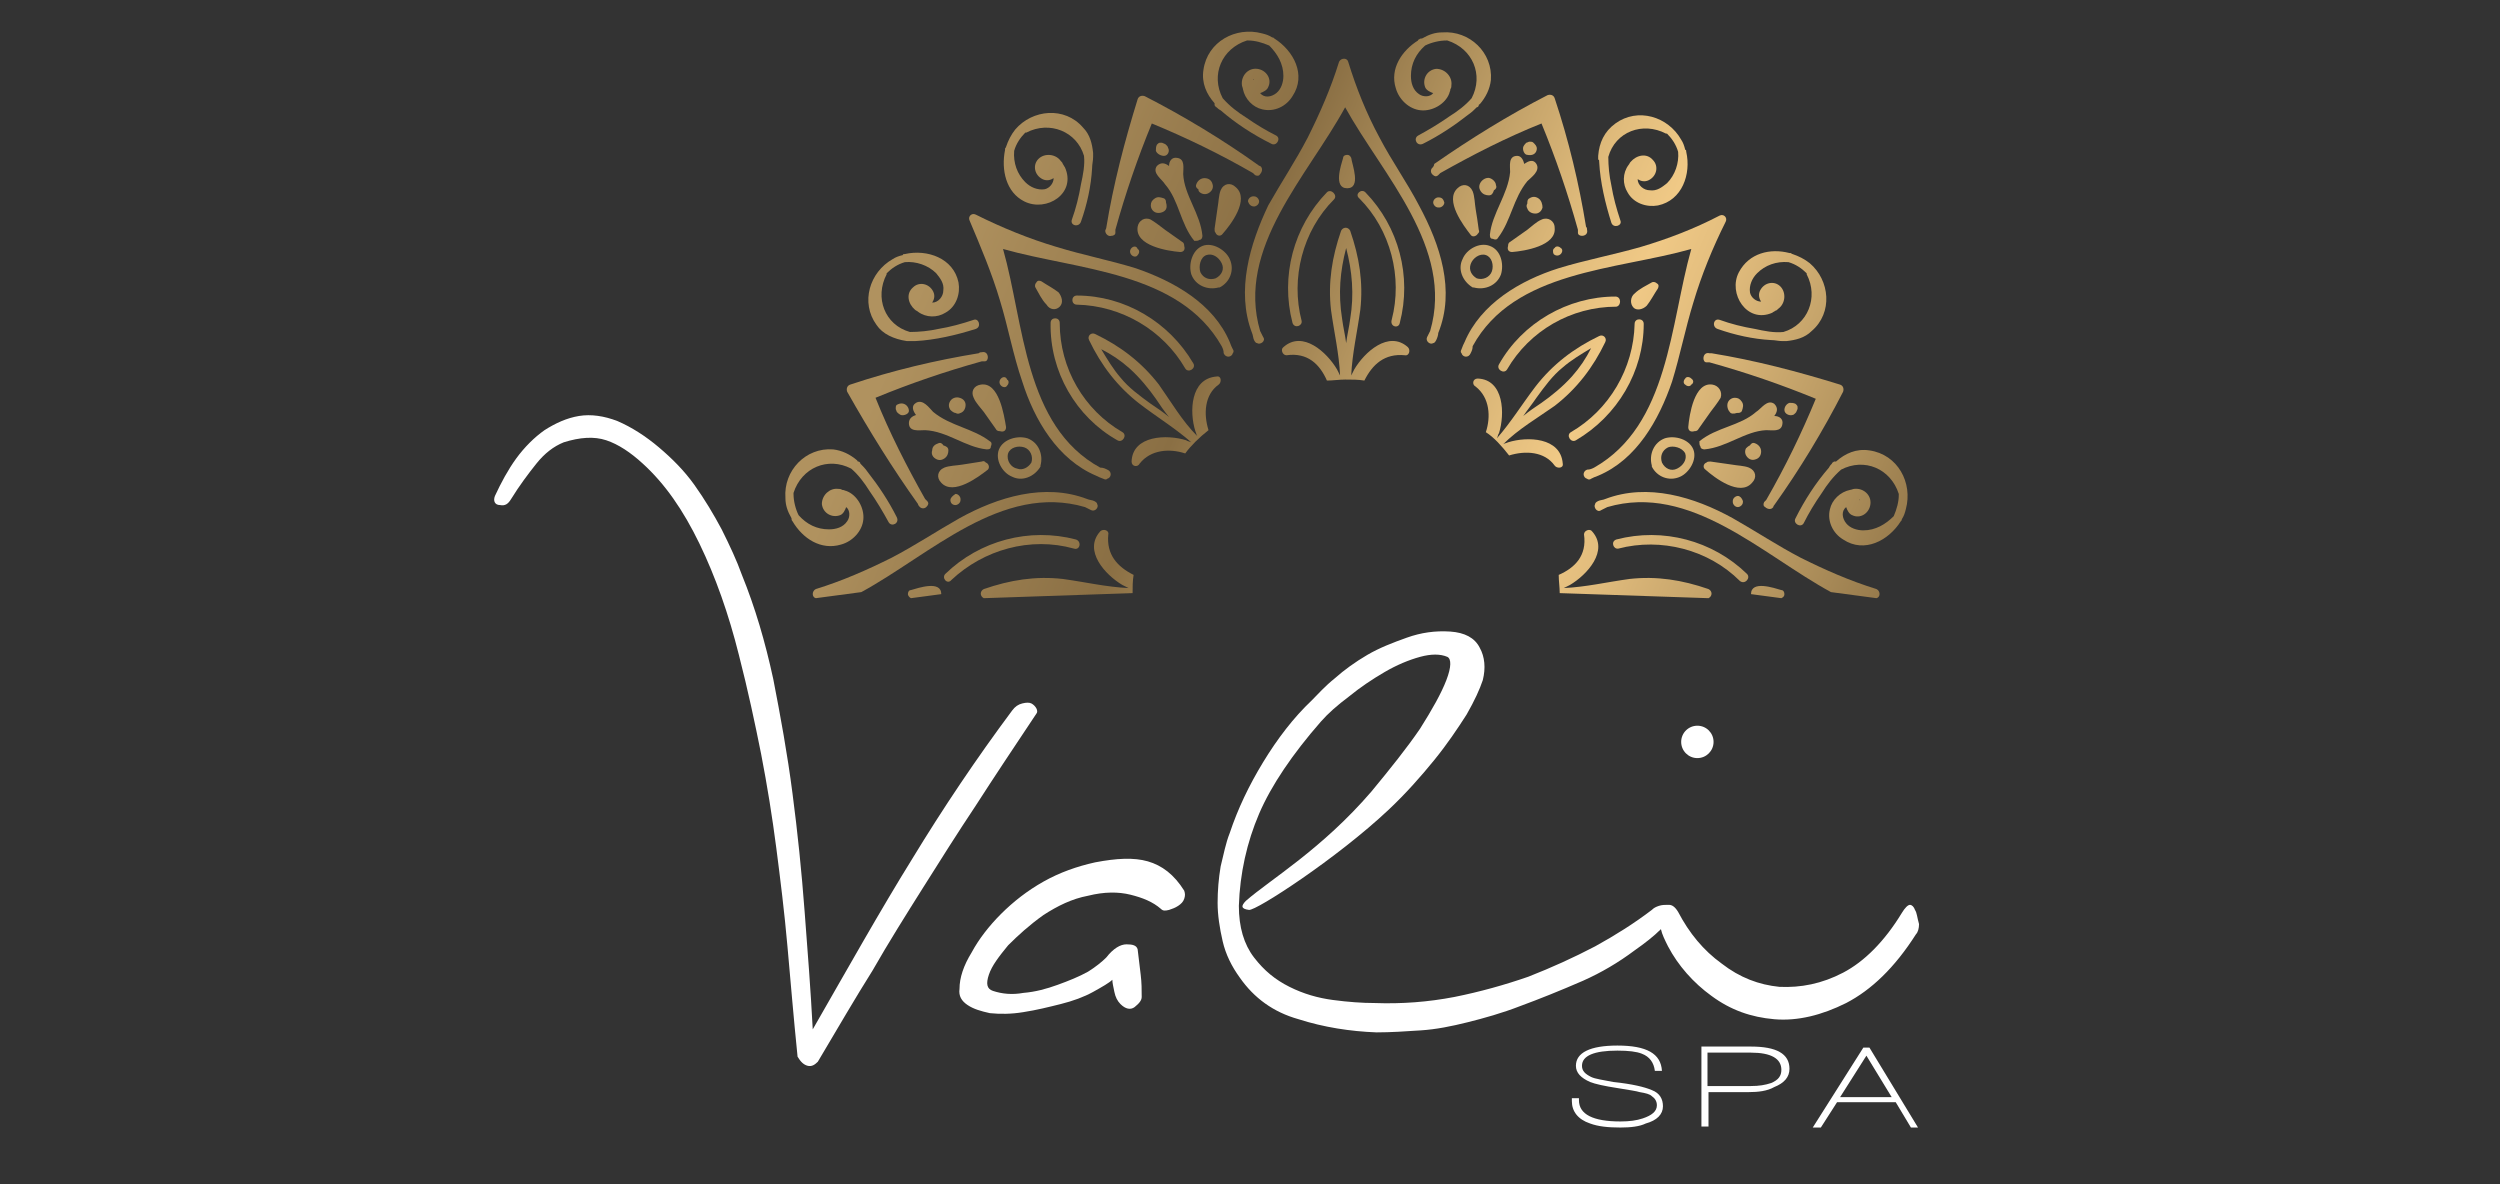 <?xml version="1.0" encoding="utf-8"?>
<!-- Generator: Adobe Illustrator 21.1.0, SVG Export Plug-In . SVG Version: 6.00 Build 0)  -->
<svg version="1.1" id="Capa_1" xmlns="http://www.w3.org/2000/svg" xmlns:xlink="http://www.w3.org/1999/xlink" x="0px" y="0px"
	 viewBox="0 0 247 117" style="enable-background:new 0 0 247 117;" xml:space="preserve">
<rect x="0" y="0" width="247" height="117" fill="#333333" stroke="none"/>
<style type="text/css">
	.st0{fill:none;}
	.st1{fill:url(#SVGID_1_);}
	.st2{fill:url(#SVGID_2_);}
	.st3{fill:url(#SVGID_3_);}
	.st4{fill:url(#SVGID_4_);}
	.st5{fill:url(#SVGID_5_);}
	.st6{fill:url(#SVGID_6_);}
	.st7{fill:url(#SVGID_7_);}
	.st8{fill:url(#SVGID_8_);}
	.st9{fill:url(#SVGID_9_);}
	.st10{fill:url(#SVGID_10_);}
	.st11{fill:url(#SVGID_11_);}
	.st12{fill:url(#SVGID_12_);}
	.st13{fill:url(#SVGID_13_);}
	.st14{fill:url(#SVGID_14_);}
	.st15{fill:url(#SVGID_15_);}
	.st16{fill:url(#SVGID_16_);}
	.st17{fill:url(#SVGID_17_);}
	.st18{fill:url(#SVGID_18_);}
	.st19{fill:url(#SVGID_19_);}
	.st20{fill:url(#SVGID_20_);}
	.st21{fill:url(#SVGID_21_);}
	.st22{fill:url(#SVGID_22_);}
	.st23{fill:url(#SVGID_23_);}
	.st24{fill:url(#SVGID_24_);}
	.st25{fill:url(#SVGID_25_);}
	.st26{fill:url(#SVGID_26_);}
	.st27{fill:url(#SVGID_27_);}
	.st28{fill:url(#SVGID_28_);}
	.st29{fill:url(#SVGID_29_);}
	.st30{fill:url(#SVGID_30_);}
	.st31{fill:url(#SVGID_31_);}
	.st32{fill:url(#SVGID_32_);}
	.st33{fill:url(#SVGID_33_);}
	.st34{fill:url(#SVGID_34_);}
	.st35{fill:url(#SVGID_35_);}
	.st36{fill:url(#SVGID_36_);}
	.st37{fill:url(#SVGID_37_);}
	.st38{fill:url(#SVGID_38_);}
	.st39{fill:url(#SVGID_39_);}
	.st40{fill:url(#SVGID_40_);}
	.st41{fill:url(#SVGID_41_);}
	.st42{fill:url(#SVGID_42_);}
	.st43{fill:url(#SVGID_43_);}
	.st44{fill:url(#SVGID_44_);}
	.st45{fill:url(#SVGID_45_);}
	.st46{fill:url(#SVGID_46_);}
	.st47{fill:url(#SVGID_47_);}
	.st48{fill:url(#SVGID_48_);}
	.st49{fill:url(#SVGID_49_);}
	.st50{fill:url(#SVGID_50_);}
	.st51{fill:url(#SVGID_51_);}
	.st52{fill:url(#SVGID_52_);}
	.st53{fill:url(#SVGID_53_);}
	.st54{fill:url(#SVGID_54_);}
	.st55{fill:url(#SVGID_55_);}
	.st56{fill:url(#SVGID_56_);}
	.st57{fill:url(#SVGID_57_);}
	.st58{fill:url(#SVGID_58_);}
	.st59{fill:url(#SVGID_59_);}
	.st60{fill:url(#SVGID_60_);}
	.st61{fill:url(#SVGID_61_);}
	.st62{fill:url(#SVGID_62_);}
	.st63{fill:url(#SVGID_63_);}
	.st64{fill:url(#SVGID_64_);}
	.st65{fill:url(#SVGID_65_);}
	.st66{fill:url(#SVGID_66_);}
	.st67{fill:url(#SVGID_67_);}
	.st68{fill:url(#SVGID_68_);}
	.st69{fill:url(#SVGID_69_);}
	.st70{fill:url(#SVGID_70_);}
	.st71{fill:url(#SVGID_71_);}
	.st72{fill:#FFFFFF;}
</style>
<g>
	<path class="st0" d="M150.9,14.8C150.9,14.8,150.9,14.8,150.9,14.8C151,14.8,150.9,14.8,150.9,14.8
		C150.9,14.8,150.9,14.8,150.9,14.8z"/>
	<path class="st0" d="M151.5,20.4C151.5,20.4,151.5,20.4,151.5,20.4C151.5,20.4,151.5,20.4,151.5,20.4z"/>
	<path class="st0" d="M151.5,20.4C151.5,20.4,151.5,20.4,151.5,20.4C151.5,20.4,151.5,20.4,151.5,20.4
		C151.5,20.4,151.5,20.4,151.5,20.4z"/>
	<path class="st0" d="M151.6,20.2L151.6,20.2C151.6,20.2,151.6,20.2,151.6,20.2C151.6,20.2,151.6,20.2,151.6,20.2z"/>
	<path class="st0" d="M183.8,49.5c0-0.1,0-0.1-0.1-0.2c0,0,0,0,0,0.1C183.7,49.4,183.7,49.5,183.8,49.5z"/>
	<path class="st0" d="M145.9,27.5c0.6,0.2,1.3-0.1,1.5-0.7c0.2-0.6,0-1.4-0.6-1.6c-0.6-0.2-1.3,0.3-1.5,0.9
		C145.1,26.7,145.4,27.2,145.9,27.5z"/>
	<path class="st0" d="M94.8,40.1C94.8,40.1,94.8,40.1,94.8,40.1C94.8,40.1,94.8,40.1,94.8,40.1z"/>
	<path class="st0" d="M164.1,45.7c0.3,0.5,0.9,0.8,1.5,0.6c0.6-0.2,1-0.9,0.8-1.5c-0.2-0.7-1.1-0.9-1.7-0.6
		C164.2,44.5,164,45.2,164.1,45.7z"/>
	<path class="st0" d="M94.8,40.1C94.8,40.1,94.8,40.1,94.8,40.1C94.8,40.1,94.8,40.1,94.8,40.1L94.8,40.1z"/>
	<path class="st0" d="M100.5,46.4c0.6,0.2,1.1-0.1,1.4-0.6c0.2-0.6-0.1-1.3-0.7-1.5c-0.6-0.2-1.4,0-1.6,0.6
		C99.4,45.5,99.9,46.2,100.5,46.4z"/>
	<path class="st0" d="M115.1,14.8C115.1,14.8,115.1,14.8,115.1,14.8C115.1,14.8,115.1,14.8,115.1,14.8
		C115.1,14.8,115.1,14.8,115.1,14.8z"/>
	<path class="st0" d="M114.7,14.9C114.7,14.9,114.7,15,114.7,14.9C114.7,14.9,114.7,14.9,114.7,14.9z"/>
	<path class="st0" d="M94.6,40.1C94.6,40.1,94.6,40.1,94.6,40.1L94.6,40.1C94.6,40.1,94.6,40.1,94.6,40.1z"/>
	<path class="st0" d="M120.1,27.5c0.5-0.3,0.8-0.9,0.6-1.5c-0.2-0.6-0.9-1-1.5-0.8c-0.7,0.2-0.9,1.1-0.6,1.7
		C118.9,27.5,119.6,27.7,120.1,27.5z"/>
	<path class="st0" d="M155.3,37.2c0.7-0.8,1.3-1.8,1.9-2.8c-1,0.5-1.9,1.1-2.8,1.9c-1,0.9-1.9,2-2.6,3c-0.4,0.6-0.8,1.2-1.3,1.8
		c0.6-0.4,1.2-0.8,1.8-1.3C153.4,39.1,154.4,38.2,155.3,37.2z"/>
	<path class="st0" d="M133,24.5c-0.6,2.3-0.8,4.6-0.4,7c0.1,0.8,0.3,1.6,0.4,2.4c0.1-0.8,0.3-1.6,0.4-2.4
		C133.8,29.1,133.6,26.8,133,24.5z"/>
	<path class="st0" d="M151.3,15C151.3,15,151.3,14.9,151.3,15C151.3,14.9,151.3,14.9,151.3,15z"/>
	<path class="st0" d="M111.6,36.3c-0.8-0.7-1.8-1.3-2.8-1.9c0.5,1,1.1,1.9,1.9,2.8c0.9,1,2,1.9,3,2.6c0.6,0.4,1.2,0.8,1.8,1.3
		c-0.4-0.6-0.8-1.2-1.3-1.8C113.5,38.3,112.6,37.2,111.6,36.3z"/>
	<path class="st0" d="M89.2,40.7C89.2,40.7,89.2,40.7,89.2,40.7C89.2,40.7,89.2,40.7,89.2,40.7C89.2,40.7,89.2,40.7,89.2,40.7z"/>
	<path class="st0" d="M89.3,40.3C89.3,40.3,89.3,40.3,89.3,40.3C89.4,40.3,89.3,40.3,89.3,40.3z"/>
	<path class="st0" d="M103.7,16.2C103.7,16.2,103.7,16.2,103.7,16.2c0,0-0.1,0-0.1,0C103.6,16.3,103.6,16.3,103.7,16.2z"/>
	<path class="st0" d="M123.8,7.9c0,0,0.1,0,0.1-0.1C123.8,7.9,123.8,7.9,123.8,7.9C123.8,7.9,123.8,7.9,123.8,7.9z"/>
	<path class="st0" d="M175.4,29.3c0,0,0-0.1,0-0.1C175.4,29.2,175.4,29.2,175.4,29.3C175.4,29.3,175.4,29.3,175.4,29.3z"/>
	<path class="st0" d="M176.7,40.3C176.7,40.3,176.7,40.3,176.7,40.3C176.7,40.3,176.7,40.3,176.7,40.3z"/>
	<path class="st0" d="M176.9,40.7C176.9,40.7,176.9,40.7,176.9,40.7C176.9,40.7,176.9,40.7,176.9,40.7
		C176.9,40.7,176.9,40.7,176.9,40.7z"/>
	<linearGradient id="SVGID_1_" gradientUnits="userSpaceOnUse" x1="90.044" y1="30.469" x2="185.108" y2="71.346">
		<stop  offset="0" style="stop-color:#B0925F"/>
		<stop  offset="0.278" style="stop-color:#8A6F44"/>
		<stop  offset="0.423" style="stop-color:#BA9A63"/>
		<stop  offset="0.557" style="stop-color:#E1BC7C"/>
		<stop  offset="0.627" style="stop-color:#F0C986"/>
		<stop  offset="0.71" style="stop-color:#DFBA7B"/>
		<stop  offset="0.873" style="stop-color:#B1925D"/>
		<stop  offset="1" style="stop-color:#8A6F44"/>
	</linearGradient>
	<path class="st1" d="M119.4,42.5c-0.5-1.6-0.4-3.5,1-4.5c0.3-0.2,0.3-0.9-0.2-0.8c-2.6,0.2-2.7,3.5-2.1,5.4
		c0.1,0.2,0.1,0.4,0.2,0.5c-1.5-1.5-2.6-3.4-3.8-5.1c-1.7-2.2-3.8-3.8-6.3-5c-0.4-0.2-0.8,0.2-0.6,0.6c1.2,2.5,2.8,4.6,5,6.3
		c1.7,1.3,3.5,2.4,5.1,3.8c-0.2-0.1-0.4-0.1-0.5-0.2c-1.9-0.6-5.3-0.5-5.4,2.1c0,0.5,0.6,0.6,0.8,0.2c1.1-1.4,3-1.5,4.5-1
		C117.6,44.1,118.5,43.2,119.4,42.5z M113.7,39.9c-1.1-0.8-2.2-1.6-3-2.6c-0.7-0.8-1.3-1.8-1.9-2.8c1,0.5,1.9,1.1,2.8,1.9
		c1,0.9,1.9,2,2.6,3c0.4,0.6,0.8,1.2,1.3,1.8C114.9,40.7,114.3,40.3,113.7,39.9z"/>
	<linearGradient id="SVGID_2_" gradientUnits="userSpaceOnUse" x1="91.199" y1="27.783" x2="186.263" y2="68.66">
		<stop  offset="0" style="stop-color:#B0925F"/>
		<stop  offset="0.278" style="stop-color:#8A6F44"/>
		<stop  offset="0.423" style="stop-color:#BA9A63"/>
		<stop  offset="0.557" style="stop-color:#E1BC7C"/>
		<stop  offset="0.627" style="stop-color:#F0C986"/>
		<stop  offset="0.71" style="stop-color:#DFBA7B"/>
		<stop  offset="0.873" style="stop-color:#B1925D"/>
		<stop  offset="1" style="stop-color:#8A6F44"/>
	</linearGradient>
	<path class="st2" d="M168.8,59.1c0.4-0.2,0.4-0.7,0-0.9c-2.6-0.9-5.1-1.3-7.8-1c-2.2,0.3-4.3,0.8-6.5,0.9c0.2-0.1,0.4-0.2,0.6-0.3
		c1.7-1,3.9-3.4,2.2-5.3c-0.2-0.3-0.8-0.1-0.8,0.3c0.3,2.1-0.9,3.3-2.5,4c0,0.6,0.1,1.2,0.1,1.8L168.8,59.1z"/>
	<linearGradient id="SVGID_3_" gradientUnits="userSpaceOnUse" x1="83.794" y1="47.363" x2="173.765" y2="86.051">
		<stop  offset="0" style="stop-color:#B0925F"/>
		<stop  offset="0.278" style="stop-color:#8A6F44"/>
		<stop  offset="0.423" style="stop-color:#BA9A63"/>
		<stop  offset="0.557" style="stop-color:#E1BC7C"/>
		<stop  offset="0.627" style="stop-color:#F0C986"/>
		<stop  offset="0.71" style="stop-color:#DFBA7B"/>
		<stop  offset="0.873" style="stop-color:#B1925D"/>
		<stop  offset="1" style="stop-color:#8A6F44"/>
	</linearGradient>
	<path class="st3" d="M111.9,58.6c0-0.6,0-1.2,0.1-1.8c-1.6-0.8-2.7-2-2.5-4c0.1-0.4-0.5-0.6-0.8-0.3c-1.7,1.9,0.5,4.3,2.2,5.3
		c0.2,0.1,0.4,0.2,0.6,0.3c-2.2-0.1-4.3-0.6-6.5-0.9c-2.7-0.3-5.2,0.1-7.8,1c-0.4,0.2-0.4,0.7,0,0.9L111.9,58.6z"/>
	<linearGradient id="SVGID_4_" gradientUnits="userSpaceOnUse" x1="96.769" y1="14.828" x2="191.833" y2="55.705">
		<stop  offset="0" style="stop-color:#B0925F"/>
		<stop  offset="0.278" style="stop-color:#8A6F44"/>
		<stop  offset="0.423" style="stop-color:#BA9A63"/>
		<stop  offset="0.557" style="stop-color:#E1BC7C"/>
		<stop  offset="0.627" style="stop-color:#F0C986"/>
		<stop  offset="0.71" style="stop-color:#DFBA7B"/>
		<stop  offset="0.873" style="stop-color:#B1925D"/>
		<stop  offset="1" style="stop-color:#8A6F44"/>
	</linearGradient>
	<path class="st4" d="M134.8,37.6c0.8-1.6,2-2.7,4-2.5c0.4,0.1,0.6-0.5,0.3-0.8c-1.9-1.7-4.3,0.5-5.3,2.2c-0.1,0.2-0.2,0.4-0.3,0.6
		c0.1-2.2,0.6-4.3,0.9-6.5c0.3-2.7-0.1-5.2-1-7.8c-0.2-0.4-0.7-0.4-0.9,0c-0.9,2.6-1.3,5.1-1,7.8c0.3,2.2,0.8,4.3,0.9,6.5
		c-0.1-0.2-0.2-0.4-0.3-0.6c-1-1.7-3.4-3.9-5.3-2.2c-0.3,0.2-0.1,0.8,0.3,0.8c2.1-0.3,3.3,0.9,4,2.5c0.6,0,1.2-0.1,1.8-0.1
		C133.6,37.5,134.2,37.5,134.8,37.6z M132.6,31.5c-0.4-2.5-0.2-4.7,0.4-7c0.6,2.3,0.8,4.6,0.4,7c-0.1,0.8-0.3,1.6-0.4,2.4
		C132.9,33.1,132.7,32.3,132.6,31.5z"/>
	<linearGradient id="SVGID_5_" gradientUnits="userSpaceOnUse" x1="96.896" y1="14.534" x2="191.96" y2="55.412">
		<stop  offset="0" style="stop-color:#B0925F"/>
		<stop  offset="0.278" style="stop-color:#8A6F44"/>
		<stop  offset="0.423" style="stop-color:#BA9A63"/>
		<stop  offset="0.557" style="stop-color:#E1BC7C"/>
		<stop  offset="0.627" style="stop-color:#F0C986"/>
		<stop  offset="0.71" style="stop-color:#DFBA7B"/>
		<stop  offset="0.873" style="stop-color:#B1925D"/>
		<stop  offset="1" style="stop-color:#8A6F44"/>
	</linearGradient>
	<path class="st5" d="M149.1,45c1.6-0.5,3.5-0.4,4.5,1c0.2,0.3,0.9,0.3,0.8-0.2c-0.2-2.6-3.5-2.7-5.4-2.1c-0.2,0.1-0.4,0.1-0.5,0.2
		c1.5-1.5,3.4-2.6,5.1-3.8c2.2-1.7,3.8-3.8,5-6.3c0.2-0.4-0.2-0.8-0.6-0.6c-2.5,1.2-4.6,2.8-6.3,5c-1.3,1.7-2.4,3.5-3.8,5.1
		c0.1-0.2,0.1-0.4,0.2-0.5c0.6-1.9,0.5-5.3-2.1-5.4c-0.5,0-0.6,0.6-0.2,0.8c1.4,1.1,1.5,3,1,4.5C147.6,43.2,148.4,44.1,149.1,45z
		 M151.8,39.3c0.8-1.1,1.6-2.2,2.6-3c0.8-0.7,1.8-1.3,2.8-1.9c-0.5,1-1.1,1.9-1.9,2.8c-0.9,1-2,1.9-3,2.6c-0.6,0.4-1.2,0.8-1.8,1.3
		C150.9,40.5,151.4,39.9,151.8,39.3z"/>
	<linearGradient id="SVGID_6_" gradientUnits="userSpaceOnUse" x1="99.919" y1="7.502" x2="194.984" y2="48.38">
		<stop  offset="0" style="stop-color:#B0925F"/>
		<stop  offset="0.278" style="stop-color:#8A6F44"/>
		<stop  offset="0.423" style="stop-color:#BA9A63"/>
		<stop  offset="0.557" style="stop-color:#E1BC7C"/>
		<stop  offset="0.627" style="stop-color:#F0C986"/>
		<stop  offset="0.71" style="stop-color:#DFBA7B"/>
		<stop  offset="0.873" style="stop-color:#B1925D"/>
		<stop  offset="1" style="stop-color:#8A6F44"/>
	</linearGradient>
	<path class="st6" d="M123.7,32.9c0.1,0.2,0.1,0.5,0.2,0.7c0.1,0.2,0.2,0.3,0.3,0.3c0.3,0.2,0.9-0.2,0.6-0.6
		c-0.1-0.2-0.2-0.4-0.3-0.6c-2.4-8.2,4.7-15.3,8.4-22.1c3.7,6.7,10.8,13.9,8.4,22.1c-0.1,0.2-0.2,0.4-0.3,0.6
		c-0.2,0.4,0.3,0.8,0.6,0.6c0.1,0,0.2-0.1,0.3-0.3c0.1-0.2,0.2-0.5,0.2-0.7c1.7-4.2,0.2-8.7-1.9-12.6c-1.2-2.3-2.7-4.4-3.9-6.7
		c-1.3-2.4-2.3-4.9-3.1-7.5c-0.1-0.4-0.7-0.4-0.9,0c-0.8,2.6-1.9,5.1-3.1,7.5c-1.2,2.3-2.6,4.4-3.9,6.7
		C123.5,24.1,122.1,28.7,123.7,32.9z"/>
	<linearGradient id="SVGID_7_" gradientUnits="userSpaceOnUse" x1="100.119" y1="7.039" x2="195.183" y2="47.916">
		<stop  offset="0" style="stop-color:#B0925F"/>
		<stop  offset="0.278" style="stop-color:#8A6F44"/>
		<stop  offset="0.423" style="stop-color:#BA9A63"/>
		<stop  offset="0.557" style="stop-color:#E1BC7C"/>
		<stop  offset="0.627" style="stop-color:#F0C986"/>
		<stop  offset="0.71" style="stop-color:#DFBA7B"/>
		<stop  offset="0.873" style="stop-color:#B1925D"/>
		<stop  offset="1" style="stop-color:#8A6F44"/>
	</linearGradient>
	<path class="st7" d="M154,26.5c-3.8,1.2-7.7,3.5-9.3,7.3c-0.1,0.2-0.2,0.4-0.3,0.7c-0.1,0.2-0.1,0.3,0,0.4c0.1,0.4,0.7,0.5,0.9,0
		c0.1-0.2,0.2-0.4,0.2-0.7c4.1-7.5,14.2-7.5,21.6-9.6c-2.1,7.4-2.2,17.4-9.6,21.6c-0.2,0.1-0.4,0.2-0.7,0.2c-0.5,0.2-0.4,0.8,0,0.9
		c0.1,0.1,0.3,0.1,0.4,0c0.2-0.1,0.4-0.2,0.7-0.3c3.8-1.6,6-5.5,7.3-9.3c0.8-2.6,1.3-5.2,2.1-7.8c0.8-2.7,1.9-5.4,3.2-8
		c0.2-0.4-0.2-0.8-0.6-0.6c-2.5,1.3-5.1,2.3-7.8,3.1C159.3,25.2,156.6,25.7,154,26.5z"/>
	<linearGradient id="SVGID_8_" gradientUnits="userSpaceOnUse" x1="94.321" y1="20.521" x2="189.386" y2="61.399">
		<stop  offset="0" style="stop-color:#B0925F"/>
		<stop  offset="0.278" style="stop-color:#8A6F44"/>
		<stop  offset="0.423" style="stop-color:#BA9A63"/>
		<stop  offset="0.557" style="stop-color:#E1BC7C"/>
		<stop  offset="0.627" style="stop-color:#F0C986"/>
		<stop  offset="0.71" style="stop-color:#DFBA7B"/>
		<stop  offset="0.873" style="stop-color:#B1925D"/>
		<stop  offset="1" style="stop-color:#8A6F44"/>
	</linearGradient>
	<path class="st8" d="M185.4,59.1c0.4-0.1,0.4-0.7,0-0.9c-2.6-0.8-5.1-1.9-7.5-3.1c-2.3-1.2-4.4-2.6-6.7-3.9
		c-3.8-2.1-8.4-3.5-12.6-1.9c-0.2,0.1-0.5,0.1-0.7,0.2c-0.2,0.1-0.3,0.2-0.3,0.3c-0.2,0.3,0.2,0.9,0.6,0.6c0.2-0.1,0.4-0.2,0.6-0.3
		c8.2-2.4,15.3,4.7,22.1,8.4L185.4,59.1z"/>
	<linearGradient id="SVGID_9_" gradientUnits="userSpaceOnUse" x1="82.502" y1="49.237" x2="155.544" y2="80.645">
		<stop  offset="0" style="stop-color:#B0925F"/>
		<stop  offset="0.278" style="stop-color:#8A6F44"/>
		<stop  offset="0.423" style="stop-color:#BA9A63"/>
		<stop  offset="0.557" style="stop-color:#E1BC7C"/>
		<stop  offset="0.627" style="stop-color:#F0C986"/>
		<stop  offset="0.71" style="stop-color:#DFBA7B"/>
		<stop  offset="0.873" style="stop-color:#B1925D"/>
		<stop  offset="1" style="stop-color:#8A6F44"/>
	</linearGradient>
	<path class="st9" d="M80.6,59.1c-0.4-0.1-0.4-0.7,0-0.9c2.6-0.8,5.1-1.9,7.5-3.1c2.3-1.2,4.4-2.6,6.7-3.9c3.8-2.1,8.4-3.5,12.6-1.9
		c0.2,0.1,0.5,0.1,0.7,0.2c0.2,0.1,0.3,0.2,0.3,0.3c0.2,0.3-0.2,0.8-0.6,0.6c-0.2-0.1-0.4-0.2-0.6-0.3c-8.2-2.4-15.3,4.7-22.1,8.4
		L80.6,59.1z"/>
	<linearGradient id="SVGID_10_" gradientUnits="userSpaceOnUse" x1="90.907" y1="28.46" x2="185.972" y2="69.338">
		<stop  offset="0" style="stop-color:#B0925F"/>
		<stop  offset="0.278" style="stop-color:#8A6F44"/>
		<stop  offset="0.423" style="stop-color:#BA9A63"/>
		<stop  offset="0.557" style="stop-color:#E1BC7C"/>
		<stop  offset="0.627" style="stop-color:#F0C986"/>
		<stop  offset="0.71" style="stop-color:#DFBA7B"/>
		<stop  offset="0.873" style="stop-color:#B1925D"/>
		<stop  offset="1" style="stop-color:#8A6F44"/>
	</linearGradient>
	<path class="st10" d="M98.8,29.7c0.8,2.6,1.3,5.4,2.2,8c1.2,3.8,3.5,7.7,7.3,9.3c0.2,0.1,0.4,0.2,0.7,0.3c0.2,0.1,0.3,0.1,0.4,0
		c0.4-0.1,0.5-0.7,0-0.9c-0.2-0.1-0.4-0.2-0.7-0.2c-7.5-4.1-7.5-14.2-9.6-21.6c7.4,2.1,17.4,2.2,21.6,9.6c0.1,0.2,0.2,0.4,0.2,0.7
		c0.2,0.5,0.8,0.4,0.9,0c0.1-0.1,0.1-0.3,0-0.4c-0.1-0.2-0.2-0.4-0.3-0.7c-1.6-3.8-5.5-6-9.3-7.3c-2.6-0.8-5.2-1.3-7.8-2.1
		c-2.7-0.8-5.4-1.9-8-3.2c-0.4-0.2-0.8,0.2-0.6,0.6C96.9,24.4,98,27,98.8,29.7z"/>
	<linearGradient id="SVGID_11_" gradientUnits="userSpaceOnUse" x1="98.011" y1="11.941" x2="193.075" y2="52.818">
		<stop  offset="0" style="stop-color:#B0925F"/>
		<stop  offset="0.278" style="stop-color:#8A6F44"/>
		<stop  offset="0.423" style="stop-color:#BA9A63"/>
		<stop  offset="0.557" style="stop-color:#E1BC7C"/>
		<stop  offset="0.627" style="stop-color:#F0C986"/>
		<stop  offset="0.71" style="stop-color:#DFBA7B"/>
		<stop  offset="0.873" style="stop-color:#B1925D"/>
		<stop  offset="1" style="stop-color:#8A6F44"/>
	</linearGradient>
	<path class="st11" d="M131.1,19c-3.3,3.4-4.6,8.3-3.4,12.9c0.2,0.6,1,0.3,0.9-0.2c-1.1-4.2,0.1-8.9,3.2-12
		C132.2,19.3,131.5,18.6,131.1,19z"/>
	<linearGradient id="SVGID_12_" gradientUnits="userSpaceOnUse" x1="90.174" y1="30.165" x2="185.238" y2="71.043">
		<stop  offset="0" style="stop-color:#B0925F"/>
		<stop  offset="0.278" style="stop-color:#8A6F44"/>
		<stop  offset="0.423" style="stop-color:#BA9A63"/>
		<stop  offset="0.557" style="stop-color:#E1BC7C"/>
		<stop  offset="0.627" style="stop-color:#F0C986"/>
		<stop  offset="0.71" style="stop-color:#DFBA7B"/>
		<stop  offset="0.873" style="stop-color:#B1925D"/>
		<stop  offset="1" style="stop-color:#8A6F44"/>
	</linearGradient>
	<path class="st12" d="M110.4,43.5c0.5,0.3,1-0.5,0.5-0.8c-3.8-2.2-6.2-6.3-6.2-10.8c0-0.6-0.9-0.6-0.9,0
		C103.7,36.7,106.3,41.2,110.4,43.5z"/>
	<linearGradient id="SVGID_13_" gradientUnits="userSpaceOnUse" x1="93.037" y1="23.509" x2="188.101" y2="64.387">
		<stop  offset="0" style="stop-color:#B0925F"/>
		<stop  offset="0.278" style="stop-color:#8A6F44"/>
		<stop  offset="0.423" style="stop-color:#BA9A63"/>
		<stop  offset="0.557" style="stop-color:#E1BC7C"/>
		<stop  offset="0.627" style="stop-color:#F0C986"/>
		<stop  offset="0.71" style="stop-color:#DFBA7B"/>
		<stop  offset="0.873" style="stop-color:#B1925D"/>
		<stop  offset="1" style="stop-color:#8A6F44"/>
	</linearGradient>
	<path class="st13" d="M172.6,56.7c-3.4-3.3-8.3-4.6-12.9-3.4c-0.6,0.2-0.3,1,0.2,0.9c4.2-1.1,8.9,0.1,12,3.2
		C172.4,57.8,173,57.1,172.6,56.7z"/>
	<linearGradient id="SVGID_14_" gradientUnits="userSpaceOnUse" x1="99.128" y1="9.342" x2="194.193" y2="50.219">
		<stop  offset="0" style="stop-color:#B0925F"/>
		<stop  offset="0.278" style="stop-color:#8A6F44"/>
		<stop  offset="0.423" style="stop-color:#BA9A63"/>
		<stop  offset="0.557" style="stop-color:#E1BC7C"/>
		<stop  offset="0.627" style="stop-color:#F0C986"/>
		<stop  offset="0.71" style="stop-color:#DFBA7B"/>
		<stop  offset="0.873" style="stop-color:#B1925D"/>
		<stop  offset="1" style="stop-color:#8A6F44"/>
	</linearGradient>
	<path class="st14" d="M159.6,29.3c-4.7,0-9.2,2.6-11.5,6.7c-0.3,0.5,0.5,1,0.8,0.5c2.2-3.8,6.3-6.2,10.8-6.2
		C160.2,30.2,160.2,29.3,159.6,29.3z"/>
	<linearGradient id="SVGID_15_" gradientUnits="userSpaceOnUse" x1="99.026" y1="9.579" x2="194.091" y2="50.457">
		<stop  offset="0" style="stop-color:#B0925F"/>
		<stop  offset="0.278" style="stop-color:#8A6F44"/>
		<stop  offset="0.423" style="stop-color:#BA9A63"/>
		<stop  offset="0.557" style="stop-color:#E1BC7C"/>
		<stop  offset="0.627" style="stop-color:#F0C986"/>
		<stop  offset="0.71" style="stop-color:#DFBA7B"/>
		<stop  offset="0.873" style="stop-color:#B1925D"/>
		<stop  offset="1" style="stop-color:#8A6F44"/>
	</linearGradient>
	<path class="st15" d="M138.3,31.9c1.2-4.6-0.1-9.5-3.4-12.9c-0.4-0.4-1.1,0.2-0.6,0.6c3.1,3.1,4.3,7.8,3.2,12
		C137.3,32.3,138.2,32.5,138.3,31.9z"/>
	<linearGradient id="SVGID_16_" gradientUnits="userSpaceOnUse" x1="92.752" y1="24.171" x2="187.816" y2="65.048">
		<stop  offset="0" style="stop-color:#B0925F"/>
		<stop  offset="0.278" style="stop-color:#8A6F44"/>
		<stop  offset="0.423" style="stop-color:#BA9A63"/>
		<stop  offset="0.557" style="stop-color:#E1BC7C"/>
		<stop  offset="0.627" style="stop-color:#F0C986"/>
		<stop  offset="0.71" style="stop-color:#DFBA7B"/>
		<stop  offset="0.873" style="stop-color:#B1925D"/>
		<stop  offset="1" style="stop-color:#8A6F44"/>
	</linearGradient>
	<path class="st16" d="M117.1,36.4c0.3,0.5,1.1,0,0.8-0.5c-2.4-4.1-6.8-6.7-11.5-6.7c-0.6,0-0.6,0.9,0,0.9
		C110.8,30.2,114.9,32.6,117.1,36.4z"/>
	<linearGradient id="SVGID_17_" gradientUnits="userSpaceOnUse" x1="82.558" y1="47.877" x2="177.622" y2="88.755">
		<stop  offset="0" style="stop-color:#B0925F"/>
		<stop  offset="0.278" style="stop-color:#8A6F44"/>
		<stop  offset="0.423" style="stop-color:#BA9A63"/>
		<stop  offset="0.557" style="stop-color:#E1BC7C"/>
		<stop  offset="0.627" style="stop-color:#F0C986"/>
		<stop  offset="0.71" style="stop-color:#DFBA7B"/>
		<stop  offset="0.873" style="stop-color:#B1925D"/>
		<stop  offset="1" style="stop-color:#8A6F44"/>
	</linearGradient>
	<path class="st17" d="M106.1,54.2c0.6,0.2,0.8-0.7,0.2-0.9c-4.6-1.2-9.5,0.1-12.9,3.4c-0.4,0.4,0.2,1.1,0.6,0.6
		C97.2,54.3,101.8,53,106.1,54.2z"/>
	<linearGradient id="SVGID_18_" gradientUnits="userSpaceOnUse" x1="98.177" y1="11.555" x2="193.241" y2="52.432">
		<stop  offset="0" style="stop-color:#B0925F"/>
		<stop  offset="0.278" style="stop-color:#8A6F44"/>
		<stop  offset="0.423" style="stop-color:#BA9A63"/>
		<stop  offset="0.557" style="stop-color:#E1BC7C"/>
		<stop  offset="0.627" style="stop-color:#F0C986"/>
		<stop  offset="0.71" style="stop-color:#DFBA7B"/>
		<stop  offset="0.873" style="stop-color:#B1925D"/>
		<stop  offset="1" style="stop-color:#8A6F44"/>
	</linearGradient>
	<path class="st18" d="M155.2,42.7c-0.5,0.3,0,1.1,0.5,0.8c4.1-2.4,6.7-6.8,6.7-11.5c0-0.6-0.9-0.6-0.9,0
		C161.4,36.4,159,40.5,155.2,42.7z"/>
	<linearGradient id="SVGID_19_" gradientUnits="userSpaceOnUse" x1="101.644" y1="3.493" x2="196.708" y2="44.37">
		<stop  offset="0" style="stop-color:#B0925F"/>
		<stop  offset="0.278" style="stop-color:#8A6F44"/>
		<stop  offset="0.423" style="stop-color:#BA9A63"/>
		<stop  offset="0.557" style="stop-color:#E1BC7C"/>
		<stop  offset="0.627" style="stop-color:#F0C986"/>
		<stop  offset="0.71" style="stop-color:#DFBA7B"/>
		<stop  offset="0.873" style="stop-color:#B1925D"/>
		<stop  offset="1" style="stop-color:#8A6F44"/>
	</linearGradient>
	<path class="st19" d="M133.5,15.6c-0.1-0.2-0.2-0.3-0.4-0.3c-0.2,0-0.4,0.1-0.4,0.3c-0.2,0.7-1,3,0.4,3
		C134.5,18.6,133.6,16.3,133.5,15.6z"/>
	<linearGradient id="SVGID_20_" gradientUnits="userSpaceOnUse" x1="101.817" y1="3.088" x2="196.882" y2="43.966">
		<stop  offset="0" style="stop-color:#B0925F"/>
		<stop  offset="0.278" style="stop-color:#8A6F44"/>
		<stop  offset="0.423" style="stop-color:#BA9A63"/>
		<stop  offset="0.557" style="stop-color:#E1BC7C"/>
		<stop  offset="0.627" style="stop-color:#F0C986"/>
		<stop  offset="0.71" style="stop-color:#DFBA7B"/>
		<stop  offset="0.873" style="stop-color:#B1925D"/>
		<stop  offset="1" style="stop-color:#8A6F44"/>
	</linearGradient>
	<path class="st20" d="M162.7,30.2c0.4-0.5,0.7-1.1,1.1-1.7c0.1-0.2,0.1-0.4-0.1-0.5c-0.1-0.1-0.3-0.2-0.5-0.1
		c-0.5,0.3-1.2,0.6-1.7,1.1c-0.4,0.3-0.5,1-0.1,1.4C161.7,30.7,162.3,30.6,162.7,30.2z"/>
	<linearGradient id="SVGID_21_" gradientUnits="userSpaceOnUse" x1="93.091" y1="23.384" x2="188.155" y2="64.261">
		<stop  offset="0" style="stop-color:#B0925F"/>
		<stop  offset="0.278" style="stop-color:#8A6F44"/>
		<stop  offset="0.423" style="stop-color:#BA9A63"/>
		<stop  offset="0.557" style="stop-color:#E1BC7C"/>
		<stop  offset="0.627" style="stop-color:#F0C986"/>
		<stop  offset="0.71" style="stop-color:#DFBA7B"/>
		<stop  offset="0.873" style="stop-color:#B1925D"/>
		<stop  offset="1" style="stop-color:#8A6F44"/>
	</linearGradient>
	<path class="st21" d="M176,59.1c0.2-0.1,0.3-0.2,0.3-0.4c0-0.2-0.1-0.4-0.3-0.4c-0.7-0.2-3-1-3,0.4L176,59.1z"/>
	<linearGradient id="SVGID_22_" gradientUnits="userSpaceOnUse" x1="80.354" y1="53.758" x2="172.778" y2="93.501">
		<stop  offset="0" style="stop-color:#B0925F"/>
		<stop  offset="0.278" style="stop-color:#8A6F44"/>
		<stop  offset="0.423" style="stop-color:#BA9A63"/>
		<stop  offset="0.557" style="stop-color:#E1BC7C"/>
		<stop  offset="0.627" style="stop-color:#F0C986"/>
		<stop  offset="0.71" style="stop-color:#DFBA7B"/>
		<stop  offset="0.873" style="stop-color:#B1925D"/>
		<stop  offset="1" style="stop-color:#8A6F44"/>
	</linearGradient>
	<path class="st22" d="M90,59.1c-0.2-0.1-0.3-0.3-0.3-0.4c0-0.2,0.1-0.4,0.3-0.4c0.7-0.2,3-1,3,0.4L90,59.1z"/>
	<linearGradient id="SVGID_23_" gradientUnits="userSpaceOnUse" x1="92.584" y1="24.561" x2="187.649" y2="65.439">
		<stop  offset="0" style="stop-color:#B0925F"/>
		<stop  offset="0.278" style="stop-color:#8A6F44"/>
		<stop  offset="0.423" style="stop-color:#BA9A63"/>
		<stop  offset="0.557" style="stop-color:#E1BC7C"/>
		<stop  offset="0.627" style="stop-color:#F0C986"/>
		<stop  offset="0.71" style="stop-color:#DFBA7B"/>
		<stop  offset="0.873" style="stop-color:#B1925D"/>
		<stop  offset="1" style="stop-color:#8A6F44"/>
	</linearGradient>
	<path class="st23" d="M104.7,30.3c0.4-0.4,0.2-1-0.1-1.4c-0.5-0.4-1.1-0.7-1.7-1.1c-0.2-0.1-0.4-0.1-0.5,0.1
		c-0.1,0.1-0.2,0.3-0.1,0.5c0.3,0.5,0.6,1.2,1.1,1.7C103.7,30.6,104.3,30.7,104.7,30.3z"/>
	<linearGradient id="SVGID_24_" gradientUnits="userSpaceOnUse" x1="86.311" y1="39.148" x2="181.376" y2="80.026">
		<stop  offset="0" style="stop-color:#B0925F"/>
		<stop  offset="0.278" style="stop-color:#8A6F44"/>
		<stop  offset="0.423" style="stop-color:#BA9A63"/>
		<stop  offset="0.557" style="stop-color:#E1BC7C"/>
		<stop  offset="0.627" style="stop-color:#F0C986"/>
		<stop  offset="0.71" style="stop-color:#DFBA7B"/>
		<stop  offset="0.873" style="stop-color:#B1925D"/>
		<stop  offset="1" style="stop-color:#8A6F44"/>
	</linearGradient>
	<path class="st24" d="M90.7,49.8c0,0.1,0.1,0.2,0.1,0.2c0.2,0.3,0.6,0.3,0.8,0c0.1-0.1,0.2-0.3,0-0.5c-0.1-0.1-0.1-0.1-0.2-0.2
		c-1.8-3.2-3.5-6.5-4.9-10c3.4-1.4,6.9-2.6,10.5-3.6c0.1,0,0.2,0,0.3,0c0.2,0,0.3-0.2,0.3-0.4c0-0.3-0.2-0.6-0.6-0.5
		c-0.1,0-0.2,0-0.3,0.1c-4.3,0.7-8.5,1.7-12.7,3.1c-0.3,0.1-0.4,0.4-0.3,0.7C85.9,42.6,88.2,46.3,90.7,49.8z"/>
	<linearGradient id="SVGID_25_" gradientUnits="userSpaceOnUse" x1="98.463" y1="10.888" x2="193.528" y2="51.766">
		<stop  offset="0" style="stop-color:#B0925F"/>
		<stop  offset="0.278" style="stop-color:#8A6F44"/>
		<stop  offset="0.423" style="stop-color:#BA9A63"/>
		<stop  offset="0.557" style="stop-color:#E1BC7C"/>
		<stop  offset="0.627" style="stop-color:#F0C986"/>
		<stop  offset="0.71" style="stop-color:#DFBA7B"/>
		<stop  offset="0.873" style="stop-color:#B1925D"/>
		<stop  offset="1" style="stop-color:#8A6F44"/>
	</linearGradient>
	<path class="st25" d="M109.8,23.3c0.2,0,0.4-0.1,0.4-0.3c0-0.1,0-0.2,0-0.3c1-3.6,2.2-7.1,3.6-10.5c3.4,1.4,6.7,3,10,4.9
		c0.1,0.1,0.1,0.1,0.2,0.2c0.2,0.1,0.4,0.1,0.5-0.1c0.2-0.2,0.3-0.6,0-0.8c-0.1,0-0.2-0.1-0.2-0.1c-3.5-2.5-7.3-4.8-11.2-6.8
		c-0.3-0.1-0.6,0-0.7,0.3c-1.3,4.2-2.4,8.4-3.1,12.7c0,0.1-0.1,0.2-0.1,0.3C109.2,23.1,109.5,23.4,109.8,23.3z"/>
	<linearGradient id="SVGID_26_" gradientUnits="userSpaceOnUse" x1="105.201" y1="-4.78" x2="200.265" y2="36.097">
		<stop  offset="0" style="stop-color:#B0925F"/>
		<stop  offset="0.278" style="stop-color:#8A6F44"/>
		<stop  offset="0.423" style="stop-color:#BA9A63"/>
		<stop  offset="0.557" style="stop-color:#E1BC7C"/>
		<stop  offset="0.627" style="stop-color:#F0C986"/>
		<stop  offset="0.71" style="stop-color:#DFBA7B"/>
		<stop  offset="0.873" style="stop-color:#B1925D"/>
		<stop  offset="1" style="stop-color:#8A6F44"/>
	</linearGradient>
	<path class="st26" d="M141.6,16.5c-0.3,0.2-0.3,0.6,0,0.8c0.1,0.1,0.3,0.2,0.5,0c0.1-0.1,0.1-0.1,0.2-0.2c3.2-1.8,6.5-3.5,10-4.9
		c1.4,3.4,2.6,6.9,3.6,10.5c0,0.1,0,0.2,0,0.3c0,0.2,0.2,0.3,0.4,0.3c0.3,0,0.6-0.2,0.5-0.6c0-0.1,0-0.2-0.1-0.3
		c-0.7-4.3-1.7-8.5-3.1-12.7c-0.1-0.3-0.4-0.4-0.7-0.3c-3.9,2-7.6,4.3-11.2,6.8C141.7,16.4,141.6,16.4,141.6,16.5z"/>
	<linearGradient id="SVGID_27_" gradientUnits="userSpaceOnUse" x1="98.847" y1="9.996" x2="193.911" y2="50.874">
		<stop  offset="0" style="stop-color:#B0925F"/>
		<stop  offset="0.278" style="stop-color:#8A6F44"/>
		<stop  offset="0.423" style="stop-color:#BA9A63"/>
		<stop  offset="0.557" style="stop-color:#E1BC7C"/>
		<stop  offset="0.627" style="stop-color:#F0C986"/>
		<stop  offset="0.71" style="stop-color:#DFBA7B"/>
		<stop  offset="0.873" style="stop-color:#B1925D"/>
		<stop  offset="1" style="stop-color:#8A6F44"/>
	</linearGradient>
	<path class="st27" d="M168.9,34.9c-0.4-0.1-0.6,0.2-0.6,0.5c0,0.2,0.1,0.4,0.3,0.4c0.1,0,0.2,0,0.3,0c3.6,1,7.1,2.2,10.5,3.6
		c-1.4,3.4-3,6.7-4.9,10c-0.1,0.1-0.1,0.1-0.2,0.2c-0.1,0.2-0.1,0.4,0.1,0.5c0.2,0.2,0.6,0.3,0.8,0c0-0.1,0.1-0.2,0.1-0.2
		c2.5-3.5,4.8-7.3,6.8-11.2c0.1-0.3,0-0.6-0.3-0.7c-4.2-1.3-8.4-2.4-12.7-3.1C169,34.9,169,34.9,168.9,34.9z"/>
	<linearGradient id="SVGID_28_" gradientUnits="userSpaceOnUse" x1="96.156" y1="16.255" x2="191.22" y2="57.132">
		<stop  offset="0" style="stop-color:#B0925F"/>
		<stop  offset="0.278" style="stop-color:#8A6F44"/>
		<stop  offset="0.423" style="stop-color:#BA9A63"/>
		<stop  offset="0.557" style="stop-color:#E1BC7C"/>
		<stop  offset="0.627" style="stop-color:#F0C986"/>
		<stop  offset="0.71" style="stop-color:#DFBA7B"/>
		<stop  offset="0.873" style="stop-color:#B1925D"/>
		<stop  offset="1" style="stop-color:#8A6F44"/>
	</linearGradient>
	<path class="st28" d="M120.4,28.4C120.5,28.4,120.5,28.3,120.4,28.4c0.1,0,0.1,0,0.1,0c1-0.5,1.5-1.7,1-2.8
		c-0.4-0.9-1.7-1.7-2.7-1.3c-1,0.4-1.4,1.8-1.1,2.8C118.1,28.2,119.3,28.7,120.4,28.4z M119.2,25.2c0.6-0.2,1.2,0.2,1.5,0.8
		c0.3,0.6,0,1.2-0.6,1.5c-0.6,0.2-1.2,0-1.5-0.6C118.4,26.3,118.6,25.4,119.2,25.2z"/>
	<linearGradient id="SVGID_29_" gradientUnits="userSpaceOnUse" x1="100.34" y1="6.523" x2="195.405" y2="47.401">
		<stop  offset="0" style="stop-color:#B0925F"/>
		<stop  offset="0.278" style="stop-color:#8A6F44"/>
		<stop  offset="0.423" style="stop-color:#BA9A63"/>
		<stop  offset="0.557" style="stop-color:#E1BC7C"/>
		<stop  offset="0.627" style="stop-color:#F0C986"/>
		<stop  offset="0.71" style="stop-color:#DFBA7B"/>
		<stop  offset="0.873" style="stop-color:#B1925D"/>
		<stop  offset="1" style="stop-color:#8A6F44"/>
	</linearGradient>
	<path class="st29" d="M144.5,25.6c-0.5,1,0,2.2,1,2.8c0,0,0,0,0,0c0,0,0.1,0,0.1,0c1.1,0.3,2.3-0.2,2.7-1.3c0.3-1,0-2.4-1.1-2.8
		C146.2,23.9,144.9,24.6,144.5,25.6z M145.3,26.1c0.2-0.6,0.9-1.1,1.5-0.9c0.6,0.2,0.8,1,0.6,1.6c-0.2,0.6-0.9,0.9-1.5,0.7
		C145.4,27.2,145.1,26.7,145.3,26.1z"/>
	<linearGradient id="SVGID_30_" gradientUnits="userSpaceOnUse" x1="96.418" y1="15.644" x2="191.483" y2="56.522">
		<stop  offset="0" style="stop-color:#B0925F"/>
		<stop  offset="0.278" style="stop-color:#8A6F44"/>
		<stop  offset="0.423" style="stop-color:#BA9A63"/>
		<stop  offset="0.557" style="stop-color:#E1BC7C"/>
		<stop  offset="0.627" style="stop-color:#F0C986"/>
		<stop  offset="0.71" style="stop-color:#DFBA7B"/>
		<stop  offset="0.873" style="stop-color:#B1925D"/>
		<stop  offset="1" style="stop-color:#8A6F44"/>
	</linearGradient>
	<path class="st30" d="M164.5,43.3c-1.1,0.4-1.6,1.6-1.3,2.7c0,0,0,0.1,0,0.1c0,0,0,0,0,0c0.5,1,1.7,1.5,2.8,1
		c0.9-0.4,1.7-1.7,1.3-2.7C166.9,43.4,165.5,43,164.5,43.3z M166.5,44.8c0.2,0.6-0.2,1.2-0.8,1.5c-0.6,0.3-1.2,0-1.5-0.6
		c-0.2-0.6,0-1.2,0.6-1.5C165.3,44,166.2,44.2,166.5,44.8z"/>
	<linearGradient id="SVGID_31_" gradientUnits="userSpaceOnUse" x1="86.35" y1="39.059" x2="181.414" y2="79.937">
		<stop  offset="0" style="stop-color:#B0925F"/>
		<stop  offset="0.278" style="stop-color:#8A6F44"/>
		<stop  offset="0.423" style="stop-color:#BA9A63"/>
		<stop  offset="0.557" style="stop-color:#E1BC7C"/>
		<stop  offset="0.627" style="stop-color:#F0C986"/>
		<stop  offset="0.71" style="stop-color:#DFBA7B"/>
		<stop  offset="0.873" style="stop-color:#B1925D"/>
		<stop  offset="1" style="stop-color:#8A6F44"/>
	</linearGradient>
	<path class="st31" d="M98.7,44.4c-0.4,1,0.3,2.3,1.3,2.7c1,0.5,2.2,0,2.8-1c0,0,0,0,0,0c0,0,0-0.1,0-0.1c0.3-1.1-0.2-2.3-1.3-2.7
		C100.5,43,99.1,43.4,98.7,44.4z M99.6,44.8c0.2-0.6,1-0.8,1.6-0.6c0.6,0.2,0.9,0.9,0.7,1.5c-0.3,0.5-0.9,0.8-1.4,0.6
		C99.9,46.2,99.4,45.5,99.6,44.8z"/>
	<linearGradient id="SVGID_32_" gradientUnits="userSpaceOnUse" x1="98.245" y1="11.397" x2="193.309" y2="52.275">
		<stop  offset="0" style="stop-color:#B0925F"/>
		<stop  offset="0.278" style="stop-color:#8A6F44"/>
		<stop  offset="0.423" style="stop-color:#BA9A63"/>
		<stop  offset="0.557" style="stop-color:#E1BC7C"/>
		<stop  offset="0.627" style="stop-color:#F0C986"/>
		<stop  offset="0.71" style="stop-color:#DFBA7B"/>
		<stop  offset="0.873" style="stop-color:#B1925D"/>
		<stop  offset="1" style="stop-color:#8A6F44"/>
	</linearGradient>
	<path class="st32" d="M118.5,23.7c0.2,0,0.3-0.2,0.3-0.4c-0.2-2.2-1.8-4-1.9-6.1c0-0.6,0.2-1.5-0.6-1.6c-0.5-0.1-0.8,0.3-0.8,0.8
		c-0.4-0.3-0.8-0.4-1.2,0c-0.5,0.7,0.5,1.3,0.8,1.8c1.4,1.6,1.5,3.9,2.9,5.6C118.2,23.8,118.4,23.8,118.5,23.7z"/>
	<linearGradient id="SVGID_33_" gradientUnits="userSpaceOnUse" x1="103.172" y1="-6.196649e-02" x2="198.236" y2="40.816">
		<stop  offset="0" style="stop-color:#B0925F"/>
		<stop  offset="0.278" style="stop-color:#8A6F44"/>
		<stop  offset="0.423" style="stop-color:#BA9A63"/>
		<stop  offset="0.557" style="stop-color:#E1BC7C"/>
		<stop  offset="0.627" style="stop-color:#F0C986"/>
		<stop  offset="0.71" style="stop-color:#DFBA7B"/>
		<stop  offset="0.873" style="stop-color:#B1925D"/>
		<stop  offset="1" style="stop-color:#8A6F44"/>
	</linearGradient>
	<path class="st33" d="M147.2,23.2c0,0.3,0.1,0.4,0.3,0.4c0.2,0.1,0.4,0.1,0.5-0.1c1.3-1.7,1.5-3.9,2.9-5.6c0.4-0.4,1.3-1,0.9-1.7
		c-0.3-0.5-0.8-0.3-1.2,0c-0.1-0.4-0.3-0.8-0.7-0.8c-0.9,0-0.7,1-0.7,1.6C149,19.2,147.4,21.1,147.2,23.2z"/>
	<linearGradient id="SVGID_34_" gradientUnits="userSpaceOnUse" x1="98.56" y1="10.665" x2="193.624" y2="51.542">
		<stop  offset="0" style="stop-color:#B0925F"/>
		<stop  offset="0.278" style="stop-color:#8A6F44"/>
		<stop  offset="0.423" style="stop-color:#BA9A63"/>
		<stop  offset="0.557" style="stop-color:#E1BC7C"/>
		<stop  offset="0.627" style="stop-color:#F0C986"/>
		<stop  offset="0.71" style="stop-color:#DFBA7B"/>
		<stop  offset="0.873" style="stop-color:#B1925D"/>
		<stop  offset="1" style="stop-color:#8A6F44"/>
	</linearGradient>
	<path class="st34" d="M168,44.1c0,0.2,0.2,0.3,0.4,0.3c2.2-0.2,4-1.8,6.1-1.9c0.6,0,1.5,0.2,1.6-0.6c0.1-0.5-0.3-0.8-0.8-0.8
		c0.3-0.4,0.4-0.8,0-1.2c-0.7-0.5-1.3,0.5-1.8,0.8c-1.6,1.4-3.9,1.5-5.6,2.9C167.9,43.8,167.9,44,168,44.1z"/>
	<linearGradient id="SVGID_35_" gradientUnits="userSpaceOnUse" x1="86.295" y1="39.187" x2="181.359" y2="80.065">
		<stop  offset="0" style="stop-color:#B0925F"/>
		<stop  offset="0.278" style="stop-color:#8A6F44"/>
		<stop  offset="0.423" style="stop-color:#BA9A63"/>
		<stop  offset="0.557" style="stop-color:#E1BC7C"/>
		<stop  offset="0.627" style="stop-color:#F0C986"/>
		<stop  offset="0.71" style="stop-color:#DFBA7B"/>
		<stop  offset="0.873" style="stop-color:#B1925D"/>
		<stop  offset="1" style="stop-color:#8A6F44"/>
	</linearGradient>
	<path class="st35" d="M89.8,41.8c0,0.9,1,0.7,1.6,0.7c2.2,0.1,4,1.7,6.1,1.9c0.3,0,0.4-0.1,0.4-0.3c0.1-0.2,0.1-0.4-0.1-0.5
		c-1.7-1.3-3.9-1.5-5.6-2.9c-0.4-0.4-1-1.3-1.7-0.9c-0.5,0.3-0.3,0.8,0,1.2C90.2,41.1,89.8,41.3,89.8,41.8z"/>
	<linearGradient id="SVGID_36_" gradientUnits="userSpaceOnUse" x1="98.399" y1="11.038" x2="193.464" y2="51.915">
		<stop  offset="0" style="stop-color:#B0925F"/>
		<stop  offset="0.278" style="stop-color:#8A6F44"/>
		<stop  offset="0.423" style="stop-color:#BA9A63"/>
		<stop  offset="0.557" style="stop-color:#E1BC7C"/>
		<stop  offset="0.627" style="stop-color:#F0C986"/>
		<stop  offset="0.71" style="stop-color:#DFBA7B"/>
		<stop  offset="0.873" style="stop-color:#B1925D"/>
		<stop  offset="1" style="stop-color:#8A6F44"/>
	</linearGradient>
	<path class="st36" d="M122.1,18.5c-0.5-0.5-1.2-0.4-1.5,0.3c-0.2,0.5-0.2,1.2-0.3,1.7c-0.1,0.7-0.2,1.4-0.3,2.1
		c0,0.2,0,0.3,0.1,0.4c0.1,0.3,0.5,0.4,0.7,0.1C121.6,22.2,123.5,19.7,122.1,18.5z"/>
	<linearGradient id="SVGID_37_" gradientUnits="userSpaceOnUse" x1="87.722" y1="35.869" x2="182.786" y2="76.746">
		<stop  offset="0" style="stop-color:#B0925F"/>
		<stop  offset="0.278" style="stop-color:#8A6F44"/>
		<stop  offset="0.423" style="stop-color:#BA9A63"/>
		<stop  offset="0.557" style="stop-color:#E1BC7C"/>
		<stop  offset="0.627" style="stop-color:#F0C986"/>
		<stop  offset="0.71" style="stop-color:#DFBA7B"/>
		<stop  offset="0.873" style="stop-color:#B1925D"/>
		<stop  offset="1" style="stop-color:#8A6F44"/>
	</linearGradient>
	<path class="st37" d="M96.9,38c-0.7,0.1-1,0.7-0.7,1.3c0.2,0.5,0.7,1,1,1.4c0.4,0.6,0.8,1.1,1.2,1.7c0.1,0.2,0.3,0.2,0.4,0.2
		c0.3,0.1,0.6,0,0.6-0.4C99.2,41,98.7,37.7,96.9,38z"/>
	<linearGradient id="SVGID_38_" gradientUnits="userSpaceOnUse" x1="96.786" y1="14.79" x2="191.85" y2="55.667">
		<stop  offset="0" style="stop-color:#B0925F"/>
		<stop  offset="0.278" style="stop-color:#8A6F44"/>
		<stop  offset="0.423" style="stop-color:#BA9A63"/>
		<stop  offset="0.557" style="stop-color:#E1BC7C"/>
		<stop  offset="0.627" style="stop-color:#F0C986"/>
		<stop  offset="0.71" style="stop-color:#DFBA7B"/>
		<stop  offset="0.873" style="stop-color:#B1925D"/>
		<stop  offset="1" style="stop-color:#8A6F44"/>
	</linearGradient>
	<path class="st38" d="M172.8,46.2c-0.5-0.2-1.2-0.2-1.7-0.3c-0.7-0.1-1.4-0.2-2.1-0.3c-0.2,0-0.3,0-0.4,0.1
		c-0.3,0.1-0.4,0.5-0.1,0.7c0.9,0.8,3.4,2.7,4.6,1.3C173.6,47.2,173.5,46.5,172.8,46.2z"/>
	<linearGradient id="SVGID_39_" gradientUnits="userSpaceOnUse" x1="102.192" y1="2.217" x2="197.256" y2="43.094">
		<stop  offset="0" style="stop-color:#B0925F"/>
		<stop  offset="0.278" style="stop-color:#8A6F44"/>
		<stop  offset="0.423" style="stop-color:#BA9A63"/>
		<stop  offset="0.557" style="stop-color:#E1BC7C"/>
		<stop  offset="0.627" style="stop-color:#F0C986"/>
		<stop  offset="0.71" style="stop-color:#DFBA7B"/>
		<stop  offset="0.873" style="stop-color:#B1925D"/>
		<stop  offset="1" style="stop-color:#8A6F44"/>
	</linearGradient>
	<path class="st39" d="M152.3,21.7c-0.5,0.2-1,0.7-1.4,1c-0.6,0.4-1.1,0.8-1.7,1.2c-0.2,0.1-0.2,0.3-0.2,0.4c-0.1,0.3,0,0.6,0.4,0.6
		c1.2-0.1,4.4-0.6,4.2-2.4C153.6,21.8,152.9,21.4,152.3,21.7z"/>
	<linearGradient id="SVGID_40_" gradientUnits="userSpaceOnUse" x1="102.157" y1="2.297" x2="197.222" y2="43.175">
		<stop  offset="0" style="stop-color:#B0925F"/>
		<stop  offset="0.278" style="stop-color:#8A6F44"/>
		<stop  offset="0.423" style="stop-color:#BA9A63"/>
		<stop  offset="0.557" style="stop-color:#E1BC7C"/>
		<stop  offset="0.627" style="stop-color:#F0C986"/>
		<stop  offset="0.71" style="stop-color:#DFBA7B"/>
		<stop  offset="0.873" style="stop-color:#B1925D"/>
		<stop  offset="1" style="stop-color:#8A6F44"/>
	</linearGradient>
	<path class="st40" d="M145.8,20.7c-0.1-0.6-0.1-1.3-0.3-1.8c-0.3-0.7-1-0.8-1.5-0.3c-1.3,1.2,0.6,3.7,1.3,4.6
		c0.2,0.3,0.6,0.1,0.7-0.1c0.1-0.1,0.2-0.2,0.1-0.4C146,21.9,145.9,21.3,145.8,20.7z"/>
	<linearGradient id="SVGID_41_" gradientUnits="userSpaceOnUse" x1="96.454" y1="15.561" x2="191.518" y2="56.439">
		<stop  offset="0" style="stop-color:#B0925F"/>
		<stop  offset="0.278" style="stop-color:#8A6F44"/>
		<stop  offset="0.423" style="stop-color:#BA9A63"/>
		<stop  offset="0.557" style="stop-color:#E1BC7C"/>
		<stop  offset="0.627" style="stop-color:#F0C986"/>
		<stop  offset="0.71" style="stop-color:#DFBA7B"/>
		<stop  offset="0.873" style="stop-color:#B1925D"/>
		<stop  offset="1" style="stop-color:#8A6F44"/>
	</linearGradient>
	<path class="st41" d="M116.6,24.9c0.4,0,0.5-0.3,0.4-0.6c0-0.1,0-0.3-0.2-0.4c-0.6-0.4-1.1-0.8-1.7-1.2c-0.4-0.3-0.9-0.7-1.4-1
		c-0.6-0.3-1.2,0.1-1.3,0.7C112.1,24.3,115.4,24.8,116.6,24.9z"/>
	<linearGradient id="SVGID_42_" gradientUnits="userSpaceOnUse" x1="84.93" y1="42.362" x2="179.994" y2="83.24">
		<stop  offset="0" style="stop-color:#B0925F"/>
		<stop  offset="0.278" style="stop-color:#8A6F44"/>
		<stop  offset="0.423" style="stop-color:#BA9A63"/>
		<stop  offset="0.557" style="stop-color:#E1BC7C"/>
		<stop  offset="0.627" style="stop-color:#F0C986"/>
		<stop  offset="0.71" style="stop-color:#DFBA7B"/>
		<stop  offset="0.873" style="stop-color:#B1925D"/>
		<stop  offset="1" style="stop-color:#8A6F44"/>
	</linearGradient>
	<path class="st42" d="M97.4,45.7c-0.1-0.1-0.2-0.2-0.4-0.1c-0.6,0.1-1.3,0.2-1.9,0.3c-0.6,0.1-1.3,0.1-1.8,0.3
		c-0.7,0.3-0.8,1-0.3,1.5c1.2,1.3,3.7-0.6,4.6-1.3C97.8,46.2,97.7,45.8,97.4,45.7z"/>
	<linearGradient id="SVGID_43_" gradientUnits="userSpaceOnUse" x1="98.67" y1="10.409" x2="193.733" y2="51.287">
		<stop  offset="0" style="stop-color:#B0925F"/>
		<stop  offset="0.278" style="stop-color:#8A6F44"/>
		<stop  offset="0.423" style="stop-color:#BA9A63"/>
		<stop  offset="0.557" style="stop-color:#E1BC7C"/>
		<stop  offset="0.627" style="stop-color:#F0C986"/>
		<stop  offset="0.71" style="stop-color:#DFBA7B"/>
		<stop  offset="0.873" style="stop-color:#B1925D"/>
		<stop  offset="1" style="stop-color:#8A6F44"/>
	</linearGradient>
	<path class="st43" d="M169.2,38c-1.8-0.3-2.3,3-2.4,4.2c0,0.4,0.3,0.5,0.6,0.4c0.1,0,0.3,0,0.4-0.2c0.4-0.6,0.8-1.1,1.2-1.7
		c0.3-0.4,0.7-0.9,1-1.4C170.2,38.7,169.8,38.1,169.2,38z"/>
	<linearGradient id="SVGID_44_" gradientUnits="userSpaceOnUse" x1="98.941" y1="9.778" x2="194.005" y2="50.655">
		<stop  offset="0" style="stop-color:#B0925F"/>
		<stop  offset="0.278" style="stop-color:#8A6F44"/>
		<stop  offset="0.423" style="stop-color:#BA9A63"/>
		<stop  offset="0.557" style="stop-color:#E1BC7C"/>
		<stop  offset="0.627" style="stop-color:#F0C986"/>
		<stop  offset="0.71" style="stop-color:#DFBA7B"/>
		<stop  offset="0.873" style="stop-color:#B1925D"/>
		<stop  offset="1" style="stop-color:#8A6F44"/>
	</linearGradient>
	<path class="st44" d="M118.7,19.1c0.6,0.3,1.3-0.3,1.1-0.9c-0.1-0.4-0.4-0.6-0.8-0.6c-0.4,0-0.7,0.3-0.8,0.6
		c-0.1,0.2,0,0.4,0.2,0.5C118.4,18.9,118.5,19,118.7,19.1z"/>
	<linearGradient id="SVGID_45_" gradientUnits="userSpaceOnUse" x1="87.276" y1="36.905" x2="182.341" y2="77.783">
		<stop  offset="0" style="stop-color:#B0925F"/>
		<stop  offset="0.278" style="stop-color:#8A6F44"/>
		<stop  offset="0.423" style="stop-color:#BA9A63"/>
		<stop  offset="0.557" style="stop-color:#E1BC7C"/>
		<stop  offset="0.627" style="stop-color:#F0C986"/>
		<stop  offset="0.71" style="stop-color:#DFBA7B"/>
		<stop  offset="0.873" style="stop-color:#B1925D"/>
		<stop  offset="1" style="stop-color:#8A6F44"/>
	</linearGradient>
	<path class="st45" d="M94.4,40.8c0.2,0.1,0.3,0.1,0.5,0c0.3-0.1,0.5-0.4,0.5-0.8c0-0.3-0.2-0.6-0.6-0.7c-0.3-0.1-0.7,0-0.9,0.3
		c-0.2,0.3-0.2,0.6,0,0.9C94.1,40.7,94.3,40.8,94.4,40.8z M94.8,40.1C94.8,40.1,94.8,40.1,94.8,40.1C94.8,40.1,94.8,40.1,94.8,40.1z
		 M94.8,40.1L94.8,40.1C94.8,40.1,94.8,40.1,94.8,40.1C94.8,40.1,94.8,40.1,94.8,40.1z M94.6,40.1C94.6,40.1,94.6,40.1,94.6,40.1
		L94.6,40.1C94.6,40.1,94.6,40.1,94.6,40.1z"/>
	<linearGradient id="SVGID_46_" gradientUnits="userSpaceOnUse" x1="97.891" y1="12.221" x2="192.955" y2="53.098">
		<stop  offset="0" style="stop-color:#B0925F"/>
		<stop  offset="0.278" style="stop-color:#8A6F44"/>
		<stop  offset="0.423" style="stop-color:#BA9A63"/>
		<stop  offset="0.557" style="stop-color:#E1BC7C"/>
		<stop  offset="0.627" style="stop-color:#F0C986"/>
		<stop  offset="0.71" style="stop-color:#DFBA7B"/>
		<stop  offset="0.873" style="stop-color:#B1925D"/>
		<stop  offset="1" style="stop-color:#8A6F44"/>
	</linearGradient>
	<path class="st46" d="M174,44.6c0-0.4-0.3-0.7-0.6-0.8c-0.2-0.1-0.4,0-0.5,0.2c-0.2,0.1-0.3,0.2-0.4,0.3c-0.3,0.6,0.3,1.3,0.9,1.1
		C173.8,45.3,174,45,174,44.6z"/>
	<linearGradient id="SVGID_47_" gradientUnits="userSpaceOnUse" x1="103.331" y1="-0.432" x2="198.395" y2="40.446">
		<stop  offset="0" style="stop-color:#B0925F"/>
		<stop  offset="0.278" style="stop-color:#8A6F44"/>
		<stop  offset="0.423" style="stop-color:#BA9A63"/>
		<stop  offset="0.557" style="stop-color:#E1BC7C"/>
		<stop  offset="0.627" style="stop-color:#F0C986"/>
		<stop  offset="0.71" style="stop-color:#DFBA7B"/>
		<stop  offset="0.873" style="stop-color:#B1925D"/>
		<stop  offset="1" style="stop-color:#8A6F44"/>
	</linearGradient>
	<path class="st47" d="M152,19.6c-0.3-0.2-0.6-0.2-0.9,0c-0.2,0.1-0.2,0.3-0.2,0.5c-0.1,0.2-0.1,0.3,0,0.5c0.1,0.3,0.4,0.5,0.8,0.5
		c0.3,0,0.6-0.2,0.7-0.6C152.4,20.2,152.3,19.8,152,19.6z M151.5,20.4C151.5,20.4,151.5,20.4,151.5,20.4
		C151.5,20.4,151.5,20.4,151.5,20.4z M151.5,20.4C151.5,20.4,151.5,20.4,151.5,20.4C151.5,20.4,151.5,20.4,151.5,20.4
		C151.5,20.4,151.5,20.4,151.5,20.4z M151.6,20.2L151.6,20.2C151.6,20.2,151.6,20.2,151.6,20.2C151.6,20.2,151.6,20.2,151.6,20.2z"
		/>
	<linearGradient id="SVGID_48_" gradientUnits="userSpaceOnUse" x1="103.305" y1="-0.373" x2="198.37" y2="40.505">
		<stop  offset="0" style="stop-color:#B0925F"/>
		<stop  offset="0.278" style="stop-color:#8A6F44"/>
		<stop  offset="0.423" style="stop-color:#BA9A63"/>
		<stop  offset="0.557" style="stop-color:#E1BC7C"/>
		<stop  offset="0.627" style="stop-color:#F0C986"/>
		<stop  offset="0.71" style="stop-color:#DFBA7B"/>
		<stop  offset="0.873" style="stop-color:#B1925D"/>
		<stop  offset="1" style="stop-color:#8A6F44"/>
	</linearGradient>
	<path class="st48" d="M147.2,17.6c-0.3-0.1-0.7,0.1-0.9,0.4c-0.2,0.3-0.2,0.6,0,0.9c0.2,0.3,0.5,0.4,0.8,0.4c0.3,0,0.4-0.2,0.5-0.5
		c0.2-0.1,0.3-0.3,0.2-0.5C147.8,18,147.5,17.7,147.2,17.6z"/>
	<linearGradient id="SVGID_49_" gradientUnits="userSpaceOnUse" x1="97.554" y1="13.004" x2="192.618" y2="53.881">
		<stop  offset="0" style="stop-color:#B0925F"/>
		<stop  offset="0.278" style="stop-color:#8A6F44"/>
		<stop  offset="0.423" style="stop-color:#BA9A63"/>
		<stop  offset="0.557" style="stop-color:#E1BC7C"/>
		<stop  offset="0.627" style="stop-color:#F0C986"/>
		<stop  offset="0.71" style="stop-color:#DFBA7B"/>
		<stop  offset="0.873" style="stop-color:#B1925D"/>
		<stop  offset="1" style="stop-color:#8A6F44"/>
	</linearGradient>
	<path class="st49" d="M115,19.6c-0.3-0.1-0.6-0.2-0.9,0c-0.3,0.2-0.4,0.4-0.4,0.7c0,0.3,0.2,0.6,0.5,0.7c0.3,0.1,0.7,0,0.9-0.2
		c0.2-0.2,0.2-0.5,0.1-0.8C115.2,19.9,115.2,19.7,115,19.6z"/>
	<linearGradient id="SVGID_50_" gradientUnits="userSpaceOnUse" x1="85.341" y1="41.406" x2="180.405" y2="82.284">
		<stop  offset="0" style="stop-color:#B0925F"/>
		<stop  offset="0.278" style="stop-color:#8A6F44"/>
		<stop  offset="0.423" style="stop-color:#BA9A63"/>
		<stop  offset="0.557" style="stop-color:#E1BC7C"/>
		<stop  offset="0.627" style="stop-color:#F0C986"/>
		<stop  offset="0.71" style="stop-color:#DFBA7B"/>
		<stop  offset="0.873" style="stop-color:#B1925D"/>
		<stop  offset="1" style="stop-color:#8A6F44"/>
	</linearGradient>
	<path class="st50" d="M92.4,45.3c0.3,0.2,0.6,0.2,0.9,0c0.3-0.2,0.4-0.5,0.4-0.8c0-0.3-0.2-0.4-0.5-0.5c-0.1-0.2-0.3-0.3-0.5-0.2
		c-0.3,0.1-0.6,0.3-0.6,0.7C92,44.8,92.1,45.1,92.4,45.3z"/>
	<linearGradient id="SVGID_51_" gradientUnits="userSpaceOnUse" x1="99.242" y1="9.078" x2="194.306" y2="49.956">
		<stop  offset="0" style="stop-color:#B0925F"/>
		<stop  offset="0.278" style="stop-color:#8A6F44"/>
		<stop  offset="0.423" style="stop-color:#BA9A63"/>
		<stop  offset="0.557" style="stop-color:#E1BC7C"/>
		<stop  offset="0.627" style="stop-color:#F0C986"/>
		<stop  offset="0.71" style="stop-color:#DFBA7B"/>
		<stop  offset="0.873" style="stop-color:#B1925D"/>
		<stop  offset="1" style="stop-color:#8A6F44"/>
	</linearGradient>
	<path class="st51" d="M171.6,40.8c0.2,0,0.4,0,0.5-0.2c0.1-0.3,0.2-0.6,0-0.9c-0.2-0.3-0.4-0.4-0.7-0.4c-0.3,0-0.6,0.2-0.7,0.5
		c-0.1,0.3,0,0.7,0.2,0.9C171,40.9,171.3,40.9,171.6,40.8z"/>
	<linearGradient id="SVGID_52_" gradientUnits="userSpaceOnUse" x1="99.14" y1="9.315" x2="194.204" y2="50.193">
		<stop  offset="0" style="stop-color:#B0925F"/>
		<stop  offset="0.278" style="stop-color:#8A6F44"/>
		<stop  offset="0.423" style="stop-color:#BA9A63"/>
		<stop  offset="0.557" style="stop-color:#E1BC7C"/>
		<stop  offset="0.627" style="stop-color:#F0C986"/>
		<stop  offset="0.71" style="stop-color:#DFBA7B"/>
		<stop  offset="0.873" style="stop-color:#B1925D"/>
		<stop  offset="1" style="stop-color:#8A6F44"/>
	</linearGradient>
	<path class="st52" d="M123.9,20.4c0.2,0,0.5-0.2,0.5-0.5c0-0.2-0.2-0.5-0.5-0.5c0,0,0,0-0.1,0c-0.2,0-0.5,0.2-0.5,0.5
		C123.4,20.2,123.6,20.4,123.9,20.4C123.9,20.4,123.9,20.4,123.9,20.4z"/>
	<linearGradient id="SVGID_53_" gradientUnits="userSpaceOnUse" x1="88.832" y1="33.286" x2="183.897" y2="74.164">
		<stop  offset="0" style="stop-color:#B0925F"/>
		<stop  offset="0.278" style="stop-color:#8A6F44"/>
		<stop  offset="0.423" style="stop-color:#BA9A63"/>
		<stop  offset="0.557" style="stop-color:#E1BC7C"/>
		<stop  offset="0.627" style="stop-color:#F0C986"/>
		<stop  offset="0.71" style="stop-color:#DFBA7B"/>
		<stop  offset="0.873" style="stop-color:#B1925D"/>
		<stop  offset="1" style="stop-color:#8A6F44"/>
	</linearGradient>
	<path class="st53" d="M98.9,37.4C98.9,37.4,98.9,37.4,98.9,37.4c-0.2,0.2-0.2,0.5,0,0.7c0.2,0.2,0.5,0.2,0.6,0c0,0,0,0,0,0
		c0.2-0.2,0.2-0.5,0-0.6C99.4,37.2,99.1,37.2,98.9,37.4z"/>
	<linearGradient id="SVGID_54_" gradientUnits="userSpaceOnUse" x1="95.889" y1="16.874" x2="190.954" y2="57.752">
		<stop  offset="0" style="stop-color:#B0925F"/>
		<stop  offset="0.278" style="stop-color:#8A6F44"/>
		<stop  offset="0.423" style="stop-color:#BA9A63"/>
		<stop  offset="0.557" style="stop-color:#E1BC7C"/>
		<stop  offset="0.627" style="stop-color:#F0C986"/>
		<stop  offset="0.71" style="stop-color:#DFBA7B"/>
		<stop  offset="0.873" style="stop-color:#B1925D"/>
		<stop  offset="1" style="stop-color:#8A6F44"/>
	</linearGradient>
	<path class="st54" d="M171.7,49c-0.2,0-0.5,0.2-0.5,0.5c0,0,0,0,0,0.1c0,0.2,0.2,0.5,0.5,0.5c0.2,0,0.5-0.2,0.5-0.5c0,0,0,0,0-0.1
		C172.1,49.2,171.9,49,171.7,49z"/>
	<linearGradient id="SVGID_55_" gradientUnits="userSpaceOnUse" x1="102.063" y1="2.518" x2="197.127" y2="43.395">
		<stop  offset="0" style="stop-color:#B0925F"/>
		<stop  offset="0.278" style="stop-color:#8A6F44"/>
		<stop  offset="0.423" style="stop-color:#BA9A63"/>
		<stop  offset="0.557" style="stop-color:#E1BC7C"/>
		<stop  offset="0.627" style="stop-color:#F0C986"/>
		<stop  offset="0.71" style="stop-color:#DFBA7B"/>
		<stop  offset="0.873" style="stop-color:#B1925D"/>
		<stop  offset="1" style="stop-color:#8A6F44"/>
	</linearGradient>
	<path class="st55" d="M153.5,25.1C153.6,25.1,153.6,25.1,153.5,25.1c0.2,0.2,0.5,0.2,0.7,0c0.2-0.2,0.2-0.5,0-0.6c0,0,0,0,0,0
		c-0.2-0.2-0.5-0.2-0.6,0C153.4,24.6,153.4,24.9,153.5,25.1z"/>
	<linearGradient id="SVGID_56_" gradientUnits="userSpaceOnUse" x1="101.996" y1="2.674" x2="197.06" y2="43.551">
		<stop  offset="0" style="stop-color:#B0925F"/>
		<stop  offset="0.278" style="stop-color:#8A6F44"/>
		<stop  offset="0.423" style="stop-color:#BA9A63"/>
		<stop  offset="0.557" style="stop-color:#E1BC7C"/>
		<stop  offset="0.627" style="stop-color:#F0C986"/>
		<stop  offset="0.71" style="stop-color:#DFBA7B"/>
		<stop  offset="0.873" style="stop-color:#B1925D"/>
		<stop  offset="1" style="stop-color:#8A6F44"/>
	</linearGradient>
	<path class="st56" d="M142.1,19.5c-0.2,0-0.5,0.2-0.5,0.5c0,0.2,0.2,0.5,0.5,0.5c0,0,0,0,0.1,0c0.2,0,0.5-0.2,0.5-0.5
		C142.6,19.7,142.5,19.5,142.1,19.5C142.2,19.5,142.2,19.5,142.1,19.5z"/>
	<linearGradient id="SVGID_57_" gradientUnits="userSpaceOnUse" x1="95.548" y1="17.668" x2="190.613" y2="58.545">
		<stop  offset="0" style="stop-color:#B0925F"/>
		<stop  offset="0.278" style="stop-color:#8A6F44"/>
		<stop  offset="0.423" style="stop-color:#BA9A63"/>
		<stop  offset="0.557" style="stop-color:#E1BC7C"/>
		<stop  offset="0.627" style="stop-color:#F0C986"/>
		<stop  offset="0.71" style="stop-color:#DFBA7B"/>
		<stop  offset="0.873" style="stop-color:#B1925D"/>
		<stop  offset="1" style="stop-color:#8A6F44"/>
	</linearGradient>
	<path class="st57" d="M111.8,24.5C111.8,24.5,111.8,24.5,111.8,24.5c-0.2,0.2-0.2,0.5,0,0.7c0.2,0.2,0.5,0.2,0.6,0c0,0,0,0,0,0
		c0.2-0.2,0.2-0.5,0-0.6C112.3,24.3,112,24.3,111.8,24.5z"/>
	<linearGradient id="SVGID_58_" gradientUnits="userSpaceOnUse" x1="83.82" y1="44.942" x2="178.885" y2="85.819">
		<stop  offset="0" style="stop-color:#B0925F"/>
		<stop  offset="0.278" style="stop-color:#8A6F44"/>
		<stop  offset="0.423" style="stop-color:#BA9A63"/>
		<stop  offset="0.557" style="stop-color:#E1BC7C"/>
		<stop  offset="0.627" style="stop-color:#F0C986"/>
		<stop  offset="0.71" style="stop-color:#DFBA7B"/>
		<stop  offset="0.873" style="stop-color:#B1925D"/>
		<stop  offset="1" style="stop-color:#8A6F44"/>
	</linearGradient>
	<path class="st58" d="M93.9,49.4C93.9,49.5,93.9,49.5,93.9,49.4c0,0.3,0.2,0.5,0.5,0.5c0.2,0,0.5-0.2,0.5-0.5c0,0,0,0,0-0.1
		c0-0.2-0.2-0.5-0.5-0.5C94.1,49,93.9,49.2,93.9,49.4z"/>
	<linearGradient id="SVGID_59_" gradientUnits="userSpaceOnUse" x1="99.386" y1="8.743" x2="194.45" y2="49.621">
		<stop  offset="0" style="stop-color:#B0925F"/>
		<stop  offset="0.278" style="stop-color:#8A6F44"/>
		<stop  offset="0.423" style="stop-color:#BA9A63"/>
		<stop  offset="0.557" style="stop-color:#E1BC7C"/>
		<stop  offset="0.627" style="stop-color:#F0C986"/>
		<stop  offset="0.71" style="stop-color:#DFBA7B"/>
		<stop  offset="0.873" style="stop-color:#B1925D"/>
		<stop  offset="1" style="stop-color:#8A6F44"/>
	</linearGradient>
	<path class="st59" d="M167.1,37.4c-0.2-0.2-0.5-0.2-0.6,0c-0.2,0.2-0.2,0.5,0,0.6c0,0,0,0,0,0c0.2,0.2,0.5,0.2,0.6,0
		C167.3,37.9,167.4,37.6,167.1,37.4C167.2,37.4,167.1,37.4,167.1,37.4z"/>
	<linearGradient id="SVGID_60_" gradientUnits="userSpaceOnUse" x1="99.627" y1="8.181" x2="194.692" y2="49.059">
		<stop  offset="0" style="stop-color:#B0925F"/>
		<stop  offset="0.278" style="stop-color:#8A6F44"/>
		<stop  offset="0.423" style="stop-color:#BA9A63"/>
		<stop  offset="0.557" style="stop-color:#E1BC7C"/>
		<stop  offset="0.627" style="stop-color:#F0C986"/>
		<stop  offset="0.71" style="stop-color:#DFBA7B"/>
		<stop  offset="0.873" style="stop-color:#B1925D"/>
		<stop  offset="1" style="stop-color:#8A6F44"/>
	</linearGradient>
	<path class="st60" d="M115,15.4c0.4,0,0.6-0.5,0.4-0.8c0-0.1-0.1-0.2-0.2-0.3c-0.1-0.1-0.2-0.1-0.4-0.2c0,0,0,0,0,0c0,0,0,0-0.1,0
		c0,0-0.1,0-0.1,0c-0.1,0-0.2,0.1-0.2,0.1c0,0-0.1,0.1-0.1,0.1c-0.1,0.2-0.1,0.4-0.1,0.6C114.3,15.2,114.7,15.4,115,15.4z
		 M115.1,14.8C115.1,14.8,115.1,14.8,115.1,14.8C115.1,14.8,115.1,14.8,115.1,14.8C115.1,14.8,115.1,14.8,115.1,14.8z M114.7,15
		C114.7,15,114.7,14.9,114.7,15C114.7,14.9,114.7,14.9,114.7,15z"/>
	<linearGradient id="SVGID_61_" gradientUnits="userSpaceOnUse" x1="105.309" y1="-5.032" x2="200.374" y2="35.846">
		<stop  offset="0" style="stop-color:#B0925F"/>
		<stop  offset="0.278" style="stop-color:#8A6F44"/>
		<stop  offset="0.423" style="stop-color:#BA9A63"/>
		<stop  offset="0.557" style="stop-color:#E1BC7C"/>
		<stop  offset="0.627" style="stop-color:#F0C986"/>
		<stop  offset="0.71" style="stop-color:#DFBA7B"/>
		<stop  offset="0.873" style="stop-color:#B1925D"/>
		<stop  offset="1" style="stop-color:#8A6F44"/>
	</linearGradient>
	<path class="st61" d="M151.8,14.9c0.1-0.3,0-0.5-0.2-0.7c0,0,0,0-0.1-0.1c-0.1-0.1-0.2-0.1-0.3-0.1c0,0-0.1,0-0.1,0
		c-0.1,0-0.2,0.1-0.3,0.1c-0.1,0.1-0.2,0.2-0.3,0.4c-0.1,0.3,0.1,0.8,0.4,0.8C151.4,15.4,151.7,15.2,151.8,14.9z M151.4,14.9
		C151.3,14.9,151.3,15,151.4,14.9C151.3,14.9,151.3,14.9,151.4,14.9z M150.9,14.8C150.9,14.8,150.9,14.8,150.9,14.8
		C150.9,14.8,151,14.8,150.9,14.8C150.9,14.8,150.9,14.8,150.9,14.8z"/>
	<linearGradient id="SVGID_62_" gradientUnits="userSpaceOnUse" x1="99.983" y1="7.354" x2="195.047" y2="48.232">
		<stop  offset="0" style="stop-color:#B0925F"/>
		<stop  offset="0.278" style="stop-color:#8A6F44"/>
		<stop  offset="0.423" style="stop-color:#BA9A63"/>
		<stop  offset="0.557" style="stop-color:#E1BC7C"/>
		<stop  offset="0.627" style="stop-color:#F0C986"/>
		<stop  offset="0.71" style="stop-color:#DFBA7B"/>
		<stop  offset="0.873" style="stop-color:#B1925D"/>
		<stop  offset="1" style="stop-color:#8A6F44"/>
	</linearGradient>
	<path class="st62" d="M177.1,41c0.1,0,0.2-0.1,0.3-0.2c0.1-0.1,0.1-0.2,0.2-0.4c0,0,0,0,0,0c0,0,0,0,0-0.1c0,0,0-0.1,0-0.1
		c0-0.1-0.1-0.2-0.1-0.2c0,0-0.1-0.1-0.1-0.1c-0.2-0.1-0.4-0.1-0.6-0.1c-0.3,0.1-0.5,0.4-0.5,0.7C176.3,40.9,176.8,41.1,177.1,41z
		 M176.9,40.7C176.9,40.7,176.9,40.7,176.9,40.7C176.9,40.7,176.9,40.7,176.9,40.7C176.9,40.7,176.9,40.7,176.9,40.7z M176.7,40.3
		C176.7,40.3,176.7,40.3,176.7,40.3C176.7,40.3,176.7,40.3,176.7,40.3z"/>
	<linearGradient id="SVGID_63_" gradientUnits="userSpaceOnUse" x1="86.283" y1="39.215" x2="181.346" y2="80.093">
		<stop  offset="0" style="stop-color:#B0925F"/>
		<stop  offset="0.278" style="stop-color:#8A6F44"/>
		<stop  offset="0.423" style="stop-color:#BA9A63"/>
		<stop  offset="0.557" style="stop-color:#E1BC7C"/>
		<stop  offset="0.627" style="stop-color:#F0C986"/>
		<stop  offset="0.71" style="stop-color:#DFBA7B"/>
		<stop  offset="0.873" style="stop-color:#B1925D"/>
		<stop  offset="1" style="stop-color:#8A6F44"/>
	</linearGradient>
	<path class="st63" d="M88.6,40C88.6,40,88.5,40.1,88.6,40c-0.1,0.1-0.1,0.2-0.1,0.3c0,0,0,0.1,0,0.1c0,0.1,0.1,0.2,0.1,0.3
		c0.1,0.1,0.2,0.2,0.4,0.3c0.3,0.1,0.8-0.1,0.8-0.4c0-0.3-0.2-0.6-0.5-0.7C89,39.8,88.8,39.9,88.6,40z M89.2,40.7
		C89.2,40.7,89.2,40.7,89.2,40.7C89.2,40.7,89.2,40.7,89.2,40.7C89.2,40.7,89.2,40.7,89.2,40.7z M89.4,40.3
		C89.3,40.3,89.3,40.3,89.4,40.3C89.3,40.3,89.4,40.3,89.4,40.3z"/>
	<linearGradient id="SVGID_64_" gradientUnits="userSpaceOnUse" x1="90.531" y1="29.337" x2="185.595" y2="70.214">
		<stop  offset="0" style="stop-color:#B0925F"/>
		<stop  offset="0.278" style="stop-color:#8A6F44"/>
		<stop  offset="0.423" style="stop-color:#BA9A63"/>
		<stop  offset="0.557" style="stop-color:#E1BC7C"/>
		<stop  offset="0.627" style="stop-color:#F0C986"/>
		<stop  offset="0.71" style="stop-color:#DFBA7B"/>
		<stop  offset="0.873" style="stop-color:#B1925D"/>
		<stop  offset="1" style="stop-color:#8A6F44"/>
	</linearGradient>
	<path class="st64" d="M89.6,33.7c0,0,0.1,0,0.1,0c0.1,0,0.2,0,0.3,0c0.1,0,0.2,0,0.4,0c2-0.1,4.1-0.6,6-1.2
		c0.6-0.2,0.3-1.1-0.2-0.9c-1.2,0.4-2.3,0.7-3.5,0.9c-0.9,0.2-1.9,0.3-2.8,0.3c-2.5-0.7-3.5-3.4-2.3-5.7c0,0,0,0,0-0.1
		c0.5-0.5,1.1-0.9,1.8-1.1c1.1-0.1,2.3,0.3,3.1,1.1c0.4,0.5,0.8,1,0.7,1.7c0,0.6-0.5,1.2-1.1,1.2c0.2-0.3,0.3-0.7,0.1-1.1
		c-0.4-0.8-1.4-1-2-0.4c-0.7,0.6-0.5,1.6,0.2,2.2c0.1,0.1,0.2,0.1,0.3,0.2c0.8,0.6,1.9,0.6,2.7,0.1c1.1-0.6,1.5-1.9,1.3-3
		c-0.5-2.4-3.1-3.3-5.3-2.8c0,0,0,0,0,0c-0.1,0-0.2,0-0.2,0.1c-0.4,0.1-0.7,0.2-1,0.4c-2.3,1.3-3.2,4.3-1.6,6.5
		C87.2,33,88.3,33.5,89.6,33.7z"/>
	<linearGradient id="SVGID_65_" gradientUnits="userSpaceOnUse" x1="106.133" y1="-6.948" x2="201.197" y2="33.93">
		<stop  offset="0" style="stop-color:#B0925F"/>
		<stop  offset="0.278" style="stop-color:#8A6F44"/>
		<stop  offset="0.423" style="stop-color:#BA9A63"/>
		<stop  offset="0.557" style="stop-color:#E1BC7C"/>
		<stop  offset="0.627" style="stop-color:#F0C986"/>
		<stop  offset="0.71" style="stop-color:#DFBA7B"/>
		<stop  offset="0.873" style="stop-color:#B1925D"/>
		<stop  offset="1" style="stop-color:#8A6F44"/>
	</linearGradient>
	<path class="st65" d="M158,16c0.1,2,0.6,4.1,1.2,6c0.2,0.6,1.1,0.3,0.9-0.2c-0.4-1.2-0.7-2.3-0.9-3.5c-0.2-0.9-0.3-1.9-0.3-2.8
		c0.7-2.5,3.4-3.5,5.7-2.3c0,0,0,0,0.1,0c0.5,0.5,0.9,1.1,1.1,1.8c0.1,1.1-0.3,2.3-1.1,3.1c-0.5,0.4-1,0.8-1.7,0.7
		c-0.6,0-1.2-0.5-1.2-1.1c0.3,0.2,0.7,0.3,1.1,0.1c0.8-0.4,1-1.4,0.4-2c-0.6-0.7-1.6-0.5-2.2,0.2c-0.1,0.1-0.1,0.2-0.2,0.3
		c-0.6,0.8-0.6,1.9-0.1,2.7c0.6,1.1,1.9,1.5,3,1.3c2.4-0.5,3.3-3.1,2.8-5.3c0,0,0,0,0,0c0-0.1,0-0.2-0.1-0.2c-0.1-0.4-0.2-0.7-0.4-1
		c-1.3-2.3-4.3-3.2-6.5-1.6c-1.1,0.8-1.6,1.9-1.7,3.2c0,0,0,0.1,0,0.1c0,0.1,0,0.2,0,0.3C158,15.7,158,15.9,158,16z"/>
	<linearGradient id="SVGID_66_" gradientUnits="userSpaceOnUse" x1="106.023" y1="-6.693" x2="201.088" y2="34.184">
		<stop  offset="0" style="stop-color:#B0925F"/>
		<stop  offset="0.278" style="stop-color:#8A6F44"/>
		<stop  offset="0.423" style="stop-color:#BA9A63"/>
		<stop  offset="0.557" style="stop-color:#E1BC7C"/>
		<stop  offset="0.627" style="stop-color:#F0C986"/>
		<stop  offset="0.71" style="stop-color:#DFBA7B"/>
		<stop  offset="0.873" style="stop-color:#B1925D"/>
		<stop  offset="1" style="stop-color:#8A6F44"/>
	</linearGradient>
	<path class="st66" d="M140.4,10.9c1.1,0.1,2.4-0.6,2.8-1.7c0-0.1,0.1-0.2,0.1-0.4c0.1-0.1,0.1-0.3,0.1-0.4c0.1-0.8-0.6-1.6-1.5-1.6
		c-0.9,0.1-1.4,1-1.1,1.8c0.1,0.3,0.5,0.5,0.8,0.6c-0.3,0.4-1,0.4-1.4,0.1c-0.6-0.4-0.8-1.1-0.8-1.8c0-1.2,0.5-2.2,1.4-3
		c0.6-0.3,1.4-0.5,2.1-0.5c0,0,0,0,0.1,0c2.5,0.8,3.6,3.4,2.4,5.7c-0.6,0.7-1.4,1.3-2.2,1.8c-1,0.7-2,1.3-3.1,1.9
		c-0.5,0.3-0.1,1.1,0.5,0.8c1.6-0.8,3.1-1.8,4.5-2.9c0.3-0.2,0.6-0.5,0.8-0.7c0.1,0,0.2-0.1,0.2-0.2c0,0,0-0.1,0.1-0.1
		c0.6-0.7,1-1.5,1.1-2.4c0.2-2.7-2.1-4.9-4.8-4.7c-0.7,0-1.3,0.2-2,0.6c-0.1,0-0.2,0-0.3,0.1c0,0-0.1,0-0.1,0.1
		c-1.6,1-2.8,2.8-2.2,4.7C138.2,9.8,139.2,10.8,140.4,10.9z"/>
	<linearGradient id="SVGID_67_" gradientUnits="userSpaceOnUse" x1="97.436" y1="13.277" x2="192.501" y2="54.155">
		<stop  offset="0" style="stop-color:#B0925F"/>
		<stop  offset="0.278" style="stop-color:#8A6F44"/>
		<stop  offset="0.423" style="stop-color:#BA9A63"/>
		<stop  offset="0.557" style="stop-color:#E1BC7C"/>
		<stop  offset="0.627" style="stop-color:#F0C986"/>
		<stop  offset="0.71" style="stop-color:#DFBA7B"/>
		<stop  offset="0.873" style="stop-color:#B1925D"/>
		<stop  offset="1" style="stop-color:#8A6F44"/>
	</linearGradient>
	<path class="st67" d="M101.2,19.9c2.2,1.1,5.2-0.8,4-3.4c-0.1-0.1-0.1-0.2-0.2-0.3c0-0.1-0.1-0.2-0.2-0.3c-0.5-0.7-1.6-0.8-2.2-0.2
		c-0.6,0.6-0.4,1.6,0.4,2c0.4,0.2,0.8,0.1,1.1-0.1c0,0.5-0.4,1-0.9,1.1c-0.7,0.1-1.4-0.2-1.9-0.7c-0.8-0.8-1.2-1.9-1.1-3.1
		c0.2-0.7,0.6-1.3,1.1-1.8c0,0,0,0,0.1,0c2.3-1.2,5-0.1,5.7,2.3c0.1,0.9-0.1,1.9-0.3,2.8c-0.2,1.2-0.5,2.4-0.9,3.5
		c-0.2,0.6,0.7,0.8,0.9,0.2c0.6-1.7,1-3.5,1.1-5.3c0-0.4,0.1-0.7,0.1-1.1c0-0.1,0-0.2,0-0.3c0,0,0-0.1,0-0.1c-0.1-0.9-0.3-1.8-1-2.5
		c-1.8-2.1-5-1.8-6.7,0.2c-0.4,0.5-0.7,1.1-0.9,1.7c0,0.1-0.1,0.1-0.1,0.2c0,0,0,0.1,0,0.1C98.9,16.8,99.4,19,101.2,19.9z
		 M103.7,16.2c0,0-0.1,0-0.1,0C103.6,16.3,103.7,16.2,103.7,16.2C103.7,16.2,103.7,16.2,103.7,16.2z"/>
	<linearGradient id="SVGID_68_" gradientUnits="userSpaceOnUse" x1="103.668" y1="-1.214" x2="198.732" y2="39.663">
		<stop  offset="0" style="stop-color:#B0925F"/>
		<stop  offset="0.278" style="stop-color:#8A6F44"/>
		<stop  offset="0.423" style="stop-color:#BA9A63"/>
		<stop  offset="0.557" style="stop-color:#E1BC7C"/>
		<stop  offset="0.627" style="stop-color:#F0C986"/>
		<stop  offset="0.71" style="stop-color:#DFBA7B"/>
		<stop  offset="0.873" style="stop-color:#B1925D"/>
		<stop  offset="1" style="stop-color:#8A6F44"/>
	</linearGradient>
	<path class="st68" d="M175.1,30.9c0.1-0.1,0.2-0.1,0.3-0.2c0.1,0,0.2-0.1,0.3-0.2c0.7-0.5,0.8-1.6,0.2-2.2c-0.6-0.6-1.6-0.4-2,0.4
		c-0.2,0.4-0.1,0.8,0.1,1.1c-0.5,0-1-0.4-1.1-0.9c-0.1-0.7,0.2-1.4,0.7-1.9c0.8-0.8,1.9-1.2,3.1-1.1c0.7,0.2,1.3,0.6,1.8,1.1
		c0,0,0,0,0,0.1c1.2,2.3,0.1,5-2.3,5.7c-0.9,0.1-1.9-0.1-2.8-0.3c-1.2-0.2-2.4-0.5-3.5-0.9c-0.6-0.2-0.8,0.7-0.2,0.9
		c1.7,0.6,3.5,1,5.3,1.1c0.4,0,0.7,0.1,1.1,0.1c0.1,0,0.2,0,0.3,0c0,0,0.1,0,0.1,0c0.9-0.1,1.8-0.3,2.5-1c2.1-1.8,1.8-5-0.2-6.7
		c-0.5-0.4-1.1-0.7-1.7-0.9c-0.1,0-0.1-0.1-0.2-0.1c0,0-0.1,0-0.1,0c-1.9-0.5-4,0-5,1.9C170.7,29,172.6,32,175.1,30.9z M175.4,29.3
		C175.4,29.3,175.4,29.3,175.4,29.3c0-0.1,0-0.1,0-0.1C175.4,29.2,175.4,29.3,175.4,29.3z"/>
	<linearGradient id="SVGID_69_" gradientUnits="userSpaceOnUse" x1="81.996" y1="49.183" x2="177.061" y2="90.061">
		<stop  offset="0" style="stop-color:#B0925F"/>
		<stop  offset="0.278" style="stop-color:#8A6F44"/>
		<stop  offset="0.423" style="stop-color:#BA9A63"/>
		<stop  offset="0.557" style="stop-color:#E1BC7C"/>
		<stop  offset="0.627" style="stop-color:#F0C986"/>
		<stop  offset="0.71" style="stop-color:#DFBA7B"/>
		<stop  offset="0.873" style="stop-color:#B1925D"/>
		<stop  offset="1" style="stop-color:#8A6F44"/>
	</linearGradient>
	<path class="st69" d="M78.3,51.5C78.3,51.5,78.3,51.5,78.3,51.5c1,1.7,2.8,2.9,4.8,2.3c1.1-0.3,2.1-1.3,2.2-2.5
		c0.1-1.1-0.6-2.4-1.7-2.8c-0.1,0-0.2-0.1-0.4-0.1c-0.1-0.1-0.3-0.1-0.4-0.1c-0.8-0.1-1.6,0.6-1.6,1.5c0.1,0.9,1,1.4,1.8,1.1
		c0.3-0.1,0.5-0.5,0.6-0.8c0.4,0.3,0.4,1,0.1,1.4c-0.4,0.6-1.1,0.8-1.8,0.8c-1.2,0-2.2-0.5-3-1.4c-0.3-0.6-0.5-1.4-0.5-2.1
		c0,0,0,0,0-0.1c0.8-2.5,3.4-3.6,5.7-2.4c0.7,0.6,1.3,1.4,1.8,2.2c0.7,1,1.3,2,1.9,3.1c0.3,0.5,1.1,0.1,0.8-0.5
		c-0.8-1.6-1.8-3.1-2.9-4.5c-0.2-0.3-0.5-0.6-0.7-0.8c0-0.1-0.1-0.2-0.2-0.2c0,0-0.1,0-0.1-0.1c-0.7-0.6-1.5-1-2.4-1.1
		c-2.7-0.2-4.9,2.1-4.7,4.8c0,0.7,0.2,1.3,0.6,2C78.2,51.3,78.2,51.4,78.3,51.5z"/>
	<linearGradient id="SVGID_70_" gradientUnits="userSpaceOnUse" x1="103.395" y1="-0.581" x2="198.46" y2="40.297">
		<stop  offset="0" style="stop-color:#B0925F"/>
		<stop  offset="0.278" style="stop-color:#8A6F44"/>
		<stop  offset="0.423" style="stop-color:#BA9A63"/>
		<stop  offset="0.557" style="stop-color:#E1BC7C"/>
		<stop  offset="0.627" style="stop-color:#F0C986"/>
		<stop  offset="0.71" style="stop-color:#DFBA7B"/>
		<stop  offset="0.873" style="stop-color:#B1925D"/>
		<stop  offset="1" style="stop-color:#8A6F44"/>
	</linearGradient>
	<path class="st70" d="M120,10.4c0.1,0.1,0.1,0.2,0.2,0.2c0.1,0.1,0.2,0.2,0.4,0.3c1.5,1.3,3.2,2.4,5,3.3c0.5,0.3,1-0.5,0.5-0.8
		c-1-0.5-2-1.1-3-1.8c-0.8-0.5-1.6-1.1-2.3-1.9c-1.2-2.3-0.1-4.9,2.4-5.7c0,0,0,0,0.1,0c0.7,0,1.4,0.2,2.1,0.5
		c0.8,0.8,1.4,1.8,1.4,3c0,0.6-0.2,1.3-0.7,1.7c-0.5,0.4-1.2,0.5-1.6,0c0.3-0.1,0.7-0.3,0.8-0.6c0.4-0.8-0.2-1.7-1.1-1.8
		c-0.9-0.1-1.6,0.7-1.5,1.6c0,0.1,0.1,0.3,0.1,0.4c0.2,1,1,1.8,1.9,2c1.2,0.3,2.4-0.3,3-1.3c1.4-2.1,0.1-4.5-1.8-5.7c0,0,0,0,0,0
		c-0.1-0.1-0.1-0.1-0.2-0.1c-0.3-0.2-0.6-0.3-1-0.4c-2.6-0.7-5.4,0.8-5.8,3.6c-0.2,1.3,0.3,2.4,1.1,3.3C120,10.3,120,10.3,120,10.4z
		 M123.8,7.9C123.8,7.9,123.8,7.9,123.8,7.9c0,0,0,0,0.1-0.1C123.9,7.9,123.8,7.9,123.8,7.9z"/>
	<linearGradient id="SVGID_71_" gradientUnits="userSpaceOnUse" x1="97.869" y1="12.27" x2="192.933" y2="53.147">
		<stop  offset="0" style="stop-color:#B0925F"/>
		<stop  offset="0.278" style="stop-color:#8A6F44"/>
		<stop  offset="0.423" style="stop-color:#BA9A63"/>
		<stop  offset="0.557" style="stop-color:#E1BC7C"/>
		<stop  offset="0.627" style="stop-color:#F0C986"/>
		<stop  offset="0.71" style="stop-color:#DFBA7B"/>
		<stop  offset="0.873" style="stop-color:#B1925D"/>
		<stop  offset="1" style="stop-color:#8A6F44"/>
	</linearGradient>
	<path class="st71" d="M181.2,45.6c-0.1,0.1-0.2,0.1-0.2,0.2c-0.1,0.1-0.2,0.2-0.3,0.4c-1.3,1.5-2.4,3.2-3.3,5
		c-0.3,0.5,0.5,1,0.8,0.5c0.5-1,1.1-2,1.8-3c0.5-0.8,1.1-1.6,1.9-2.3c2.3-1.2,4.9-0.1,5.7,2.4c0,0,0,0,0,0.1c0,0.7-0.2,1.4-0.5,2.1
		c-0.8,0.8-1.8,1.4-3,1.4c-0.6,0-1.3-0.2-1.7-0.7c-0.4-0.5-0.5-1.2,0-1.6c0.1,0.3,0.3,0.7,0.6,0.8c0.8,0.4,1.7-0.2,1.8-1.1
		c0.1-0.9-0.7-1.6-1.6-1.5c-0.1,0-0.3,0.1-0.4,0.1c-1,0.2-1.8,1-2,1.9c-0.3,1.2,0.3,2.4,1.3,3c2.1,1.4,4.5,0.1,5.7-1.8c0,0,0,0,0,0
		c0.1-0.1,0.1-0.1,0.1-0.2c0.2-0.3,0.3-0.6,0.4-1c0.7-2.6-0.8-5.4-3.6-5.8c-1.3-0.2-2.4,0.3-3.3,1.1
		C181.3,45.6,181.3,45.6,181.2,45.6z M183.8,49.5c0,0,0-0.1-0.1-0.1c0,0,0,0,0-0.1C183.7,49.4,183.8,49.4,183.8,49.5z"/>
</g>
<g>
	<g>
		<g>
			<path class="st72" d="M102.4,70.5c0.1-0.1,0.1-0.3,0-0.5c-0.1-0.2-0.3-0.4-0.5-0.5c-0.2-0.1-0.5-0.1-0.9,0
				c-0.4,0.1-0.7,0.3-1,0.7c-3.5,4.7-6.8,9.6-9.9,14.7c-3.1,5-6.3,10.7-9.8,16.8c-0.2-3.8-0.5-7.7-0.8-11.6c-0.3-4-0.7-7.9-1.2-11.7
				c-0.5-3.9-1.2-7.7-1.9-11.3c-0.8-3.7-1.8-7.1-3.1-10.3c-0.5-1.4-1.2-2.9-2-4.5c-0.8-1.5-1.7-3-2.7-4.4c-1-1.4-2.2-2.6-3.5-3.7
				c-1.3-1.1-2.7-2-4.1-2.6c-1.3-0.5-2.6-0.7-3.8-0.5c-1.2,0.2-2.3,0.7-3.4,1.4c-1,0.7-2,1.7-2.8,2.8c-0.8,1.1-1.5,2.4-2.1,3.7
				c-0.2,0.5,0,0.9,0.5,0.9c0.5,0.1,0.8-0.1,1.1-0.6c0.8-1.3,1.7-2.5,2.5-3.5c0.8-1,1.7-1.7,2.7-2.1c1.6-0.5,3-0.6,4.2-0.2
				c1.2,0.4,2.4,1.2,3.6,2.3c2.2,2,4,4.6,5.6,7.9C70.7,57,72,60.7,73,64.7c0.9,3.5,1.6,6.8,2.2,9.8c0.6,3.1,1.1,6.2,1.5,9.3
				c0.4,3.1,0.8,6.3,1.1,9.7c0.3,3.3,0.6,7,1,10.9c0.3,0.5,0.6,0.8,1,0.9c0.4,0.1,0.7-0.1,1-0.4c1.9-3.2,3.7-6.3,5.4-9
				c1.6-2.8,3.3-5.5,5-8.2c1.7-2.7,3.4-5.4,5.2-8.1C98.2,76.8,100.2,73.8,102.4,70.5z"/>
			<path class="st72" d="M113.4,85.1c-1.4-0.4-3.1-0.3-5.2,0.1c-1.8,0.4-3.5,1-5.1,1.9c-1.6,0.9-3,2-4.2,3.2
				c-1.2,1.2-2.2,2.5-2.9,3.8c-0.8,1.3-1.2,2.5-1.2,3.6c-0.1,0.7,0.2,1.2,0.8,1.6c0.6,0.4,1.3,0.6,2.2,0.8c1,0.1,2.1,0.1,3.3-0.1
				c1.3-0.2,2.5-0.5,3.7-0.8c1.2-0.3,2.3-0.7,3.2-1.2c0.9-0.5,1.6-0.9,1.9-1.2c0,0.3,0.1,0.7,0.2,1.2c0.1,0.5,0.3,0.9,0.6,1.2
				c0.5,0.5,1,0.6,1.4,0.3c0.5-0.4,0.7-0.7,0.7-1c0-0.7,0-1.4-0.1-2.2c-0.1-0.8-0.2-1.6-0.3-2.5c-0.1-0.4-0.5-0.5-1.1-0.5
				c-0.6,0-1.3,0.4-2,1.3c-0.4,0.4-1,0.9-1.8,1.4c-0.9,0.5-1.9,0.9-3,1.3c-1.1,0.4-2.2,0.7-3.4,0.8c-1.1,0.2-2.1,0.1-3-0.2
				c-0.6-0.2-0.7-0.7-0.4-1.6c0.3-0.9,1-1.8,1.9-2.9c1-1,2.1-2,3.5-3c1.4-0.9,2.8-1.6,4.4-1.9c1.6-0.4,3-0.4,4.2-0.1
				c1.2,0.3,2.2,0.7,3,1.4c0.2,0.2,0.4,0.2,0.8,0.1c0.3-0.1,0.6-0.2,0.9-0.4c0.3-0.2,0.5-0.4,0.6-0.7c0.1-0.3,0.1-0.5,0-0.8
				C116,86.4,114.8,85.5,113.4,85.1z"/>
			<path class="st72" d="M189.2,89.9c-0.1-0.3-0.3-0.5-0.5-0.5c-0.2,0-0.5,0.3-0.8,0.8c-1.7,2.8-3.7,4.8-5.8,5.9
				c-2.1,1.1-4.2,1.5-6.3,1.4c-2-0.2-3.9-0.9-5.7-2.3c-1.8-1.3-3.2-3-4.3-5.1c-0.3-0.5-0.6-0.7-0.9-0.7c-0.1,0-0.1,0-0.2,0
				c-0.2,0-0.5,0-0.8,0.1c-0.3,0.1-0.5,0.2-0.7,0.4c-1.7,1.3-3.6,2.5-5.6,3.6c-2.1,1.1-4.3,2.1-6.6,3c-2.3,0.8-4.8,1.5-7.3,2
				c-2.6,0.5-5.2,0.7-7.9,0.6c-1.2,0-2.6-0.1-4.1-0.3c-1.5-0.2-2.9-0.6-4.3-1.3c-1.4-0.7-2.5-1.6-3.5-2.9c-1-1.3-1.5-3-1.5-5.1
				c0.1-3.2,0.8-6.3,2-9.1c1.2-2.8,3.3-5.9,6.1-9.1c0.7-0.8,1.6-1.6,2.8-2.5c1.1-0.9,2.3-1.7,3.5-2.4c1.2-0.7,2.4-1.2,3.5-1.5
				c1.1-0.3,2-0.3,2.7,0c0.4,0.2,0.4,1-0.1,2.3c-0.5,1.3-1.4,2.9-2.6,4.8c-1.3,1.9-2.9,3.9-4.8,6.2c-4.9,5.7-10,8.7-12.4,10.8
				c-0.5,0.5-0.5,0.8,0.3,0.9c0.7,0.1,8.7-5.1,13.8-9.9c1.7-1.6,3.2-3.3,4.5-4.9c1.3-1.6,2.3-3.1,3.2-4.5c0.8-1.4,1.3-2.5,1.6-3.4
				c0.3-1.2,0.2-2.3-0.3-3.2c-0.5-1-1.5-1.5-2.9-1.6c-1.5-0.1-2.9,0.1-4.3,0.6c-1.4,0.5-2.7,1-3.9,1.7c-1.2,0.7-2.3,1.5-3.2,2.3
				c-1,0.8-1.7,1.6-2.3,2.2c-1.8,1.7-3.4,3.8-4.8,6.1c-1.4,2.3-2.5,4.6-3.3,7c-0.4,1-0.6,2.1-0.9,3.3c-0.2,1.2-0.3,2.4-0.3,3.6
				c0,1.2,0.2,2.5,0.5,3.8c0.3,1.3,0.9,2.5,1.7,3.6c1.4,2,3.3,3.4,5.8,4.1c2.5,0.8,5.1,1.2,7.7,1.3c1.4,0,2.9-0.1,4.4-0.2
				c1.5-0.1,3-0.4,4.6-0.8c1.6-0.4,3.4-0.9,5.2-1.6c1.9-0.7,3.9-1.5,6.2-2.5c1.8-0.8,3.5-1.8,5.1-3c1-0.7,1.9-1.4,2.6-2.1
				c0.1,0.5,0.4,1.1,0.7,1.7c1,1.9,2.5,3.6,4.3,4.9c1.9,1.4,3.9,2.1,6.2,2.3c2.3,0.2,4.7-0.4,7.1-1.6c2.5-1.3,4.8-3.5,6.9-6.8
				c0.2-0.2,0.3-0.6,0.3-1C189.4,90.6,189.4,90.2,189.2,89.9z"/>
		</g>
		<circle class="st72" cx="167.7" cy="73.3" r="1.6"/>
	</g>
</g>
<path class="st72" d="M160.1,111.4c-1.2,0-2.2-0.1-3-0.4c-1.2-0.4-1.8-1.2-1.8-2.2v-0.3h0.7v0.2c0,1.4,1.4,2.1,4.1,2.1
	c0.9,0,1.6-0.1,2.2-0.3c0.9-0.3,1.4-0.7,1.4-1.3c0-0.4-0.2-0.7-0.5-0.9c-0.2-0.2-0.6-0.3-1.2-0.4c-0.3-0.1-1-0.2-2.2-0.4
	c-1.3-0.2-2.2-0.4-2.7-0.6c-0.9-0.4-1.4-0.9-1.4-1.6c0-1.3,1.4-2,4.1-2c2.9,0,4.3,0.8,4.4,2.5h-0.7c-0.1-0.8-0.5-1.4-1.3-1.7
	c-0.5-0.2-1.3-0.3-2.4-0.3c-2.3,0-3.5,0.5-3.5,1.5c0,0.5,0.3,0.8,0.9,1.1c0.4,0.2,1.2,0.3,2.2,0.5c1.9,0.2,3.1,0.5,3.8,0.8
	c0.8,0.3,1.1,0.9,1.1,1.6c0,0.8-0.6,1.4-1.7,1.7C162,111.3,161.1,111.4,160.1,111.4z"/>
<path class="st72" d="M172.8,107.9h-4v3.4h-0.7v-7.9h4.9c2.5,0,3.8,0.7,3.8,2.2c0,0.8-0.5,1.4-1.5,1.8
	C174.6,107.8,173.7,107.9,172.8,107.9z M173,104h-4.3v3.3h4.3c0.8,0,1.4-0.1,2-0.3c0.7-0.3,1-0.7,1-1.3C176,104.6,175,104,173,104z"
	/>
<path class="st72" d="M188.8,111.4l-1.5-2.5h-5.8l-1.6,2.5h-0.8l5-7.9h0.6l4.8,7.9H188.8z M184.4,104.3l-2.6,4.1h5.1L184.4,104.3z"
	/>
</svg>
